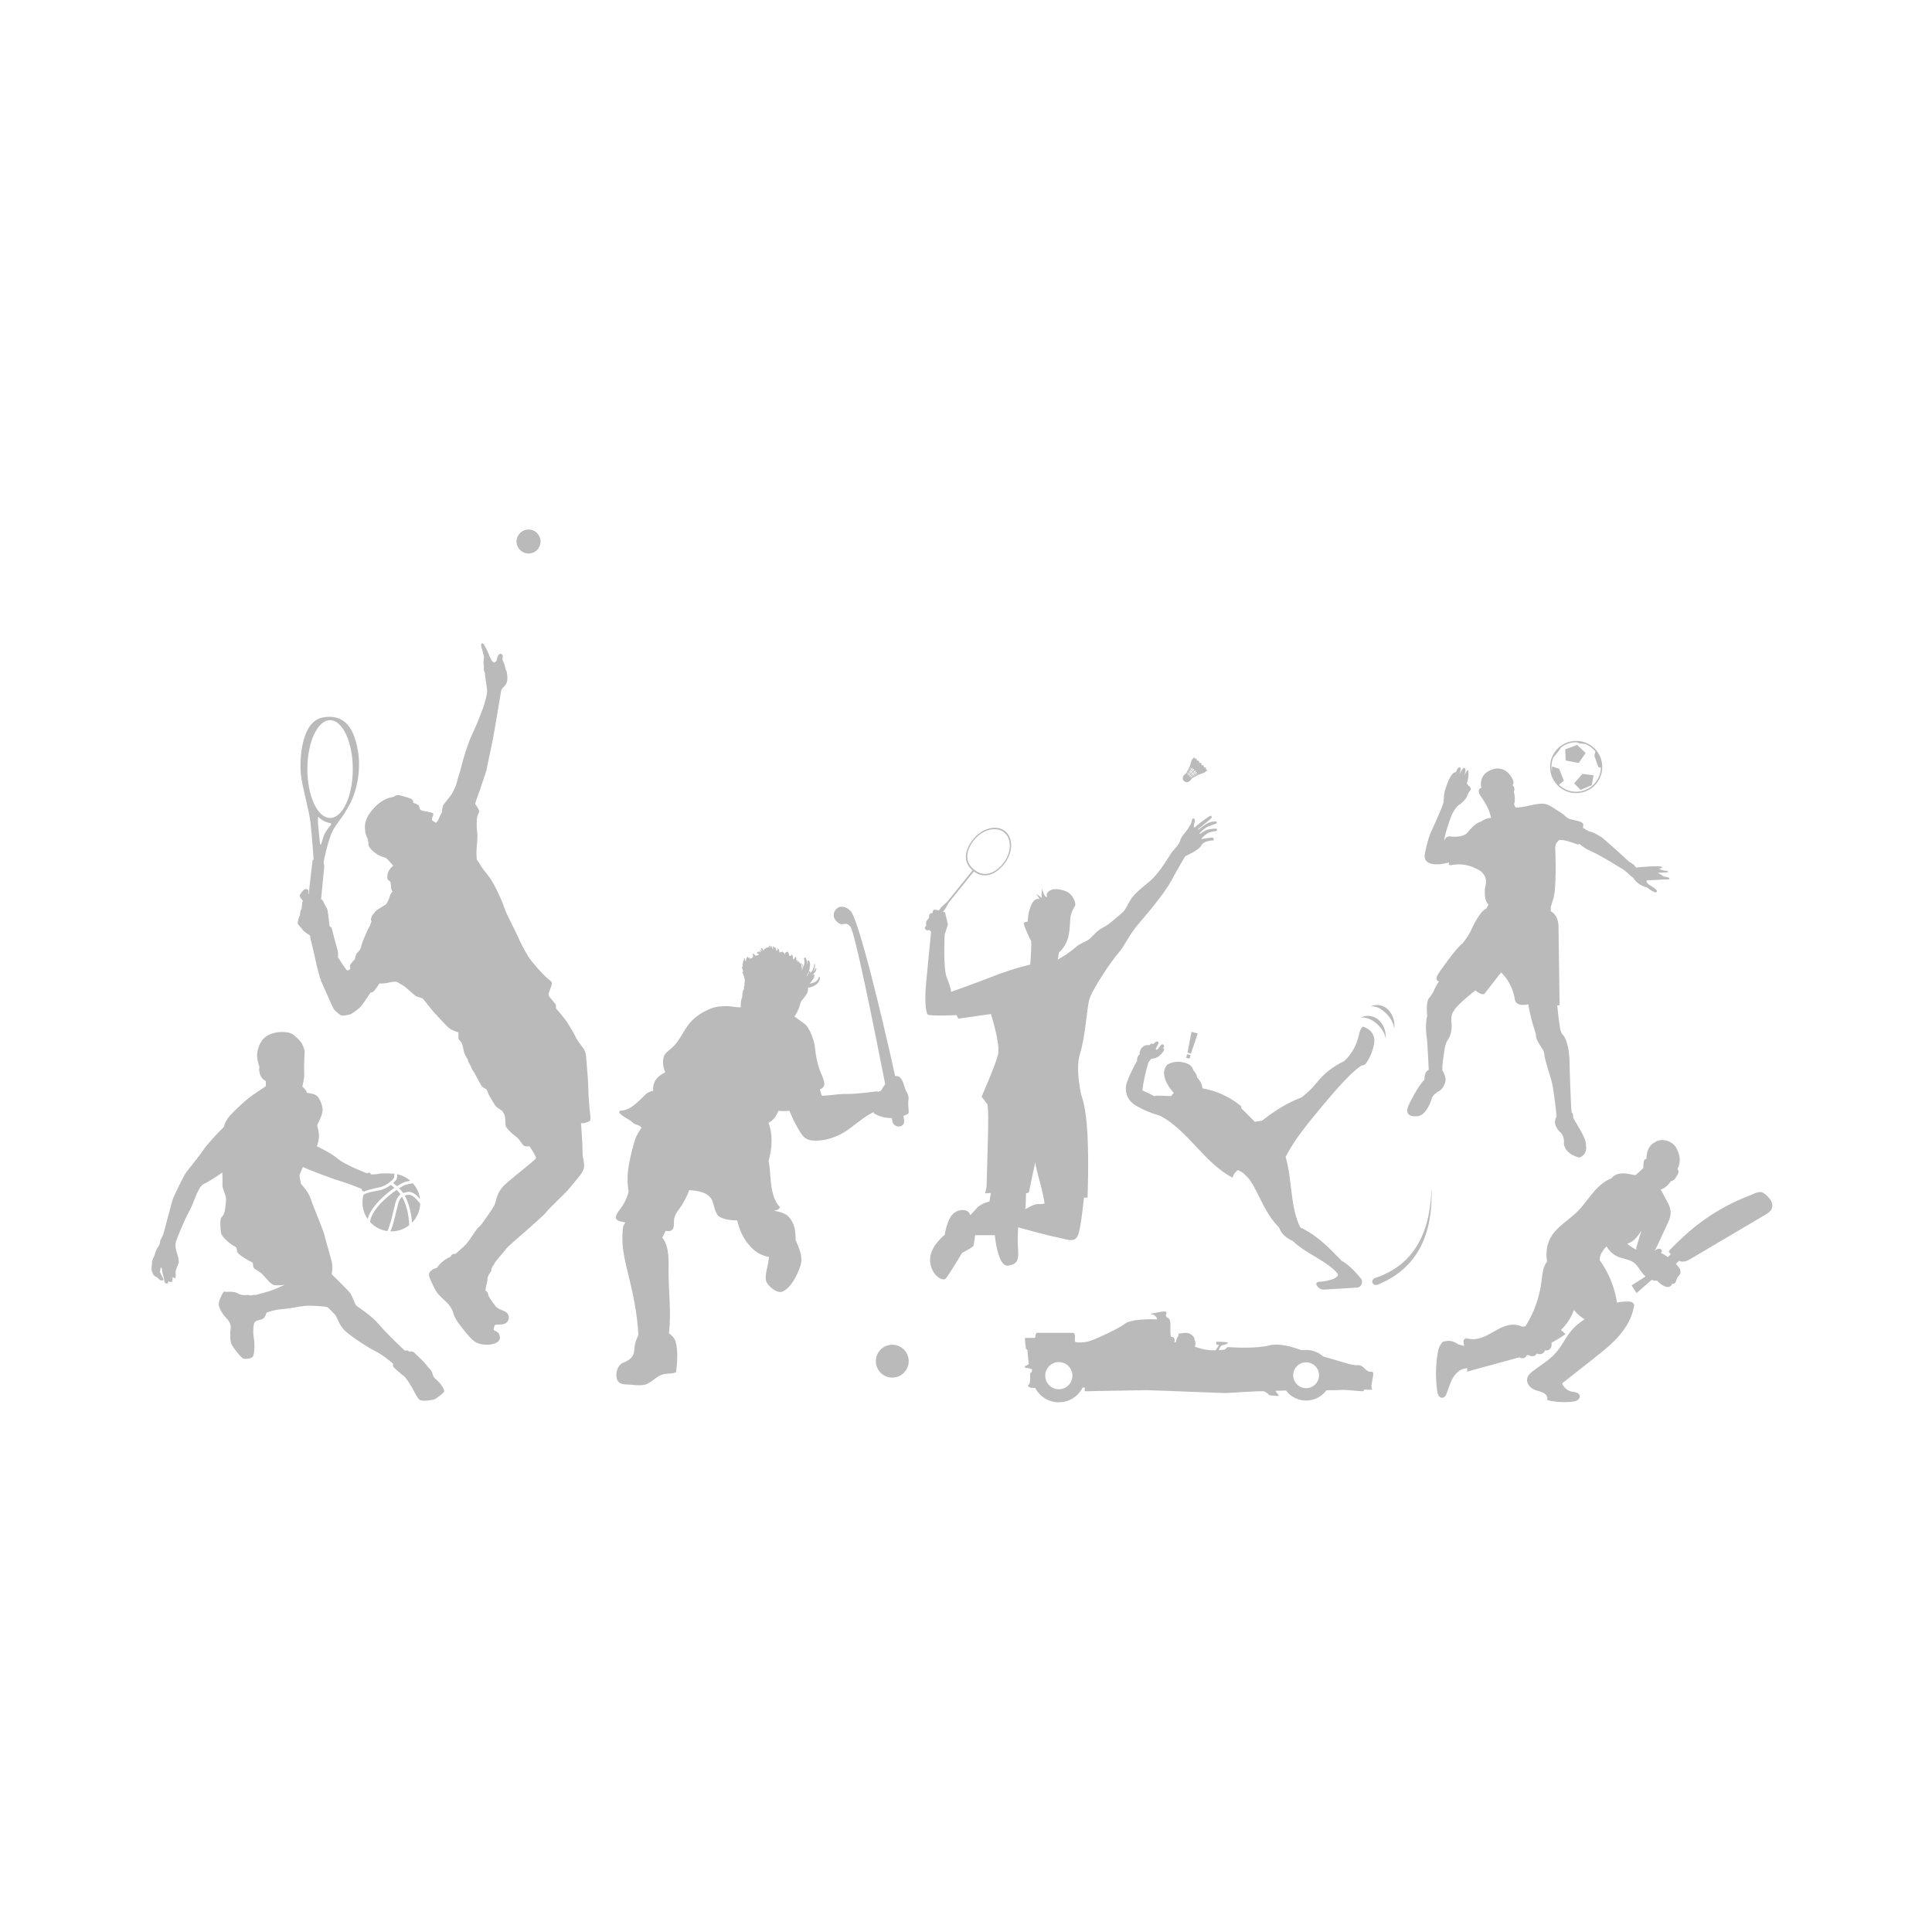 <?xml version="1.0" encoding="UTF-8" standalone="no"?>
<!DOCTYPE svg PUBLIC "-//W3C//DTD SVG 1.1//EN" "http://www.w3.org/Graphics/SVG/1.1/DTD/svg11.dtd">
<svg width="100%" height="100%" viewBox="0 0 1080 1080" version="1.1" xmlns="http://www.w3.org/2000/svg" xmlns:xlink="http://www.w3.org/1999/xlink" xml:space="preserve" xmlns:serif="http://www.serif.com/" style="fill-rule:evenodd;clip-rule:evenodd;stroke-linejoin:round;stroke-miterlimit:1.414;">
    <g transform="matrix(1,0,0,1,-2,-6398.31)">
        <g id="no_data--common-area-" serif:id="no_data (common area)" transform="matrix(1,0,0,1,2,6398.31)">
            <rect x="0" y="0" width="1080" height="1080" style="fill:none;"/>
            <g transform="matrix(0.977,0,0,0.977,16.208,-55.487)">
                <g transform="matrix(0.652,0,0,0.652,137.841,341.417)">
                    <g transform="matrix(0,-1.135,-1.135,0,226.973,28.152)">
                        <path d="M-9.279,-9.279C-14.404,-9.279 -18.558,-5.125 -18.558,0C-18.558,5.125 -14.404,9.279 -9.279,9.279C-4.154,9.279 0,5.125 0,0C0,-5.125 -4.154,-9.279 -9.279,-9.279" style="fill:rgb(186,186,186);fill-rule:nonzero;"/>
                    </g>
                    <g transform="matrix(1,0,0,1,44.398,566.663)">
                        <path d="M0,-262.044C-0.685,-262.044 -0.685,-266.152 -0.914,-267.977C-1.141,-269.803 -3.081,-284.862 -1.94,-286.459C-1.94,-286.459 1.369,-282.238 8.785,-280.755C8.785,-280.755 10.153,-280.755 8.785,-278.93C7.415,-277.104 3.651,-272.77 2.51,-268.661C1.369,-264.555 0.685,-262.044 0,-262.044M-11.522,-328.291C-11.522,-351.982 -2.602,-371.187 8.405,-371.187C19.41,-371.187 28.332,-351.982 28.332,-328.291C28.332,-304.6 19.41,-285.395 8.405,-285.395C-2.602,-285.395 -11.522,-304.6 -11.522,-328.291M236.588,-25.779C236.033,-28.741 234.922,-45.964 234.922,-50.407C234.922,-54.852 233.44,-71.703 233.255,-73.74C233.07,-75.774 233.255,-78.925 231.219,-82.258C229.181,-85.591 225.107,-90.22 223.997,-92.997C222.886,-95.776 218.626,-102.442 216.775,-105.589C214.924,-108.738 206.591,-118.367 206.591,-118.367C206.591,-118.367 206.776,-119.847 206.591,-121.145C206.406,-122.441 201.22,-127.441 200.295,-129.478C199.369,-131.515 203.443,-138.552 203.073,-140.403C202.702,-142.256 201.406,-142.625 198.442,-145.218C195.48,-147.81 185.666,-158.55 182.518,-163.55C179.37,-168.551 175.297,-176.327 173.26,-181.142C171.223,-185.955 163.074,-200.955 161.409,-206.325C159.741,-211.695 156.223,-218.919 154.372,-222.806C152.521,-226.694 149.002,-232.621 147.15,-234.843C145.299,-237.065 141.225,-242.25 140.299,-244.101C139.374,-245.953 137.151,-248.91 137.151,-248.91C137.151,-248.91 136.595,-254.655 136.965,-258.174C137.336,-261.693 138.077,-269.655 137.521,-272.618C136.965,-275.581 136.965,-282.988 137.336,-285.58C137.707,-288.173 139.373,-289.654 139.187,-291.506C139.002,-293.357 135.854,-297.432 135.854,-297.432C135.298,-298.543 140.113,-309.838 140.854,-312.801C141.594,-315.764 145.297,-325.208 145.668,-327.615C146.039,-330.023 150.113,-348.17 151.594,-356.132C153.077,-364.094 157.705,-392.056 158.353,-396.129C159,-400.204 161.594,-400.018 163.26,-403.722C164.927,-407.425 163.261,-414.276 163.261,-414.276C163.261,-414.276 162.521,-415.572 162.336,-416.127C162.151,-416.683 161.783,-419.274 161.227,-420.755C160.672,-422.237 159.378,-423.899 159.749,-425.574C160.12,-427.248 160.313,-429.079 157.906,-429.448C155.498,-429.819 154.403,-423.141 154.403,-423.141C153.292,-422.771 152.769,-421.635 152.769,-421.635C152.769,-421.635 150.881,-422.383 150.124,-423.77C149.368,-425.156 147.604,-428.938 147.099,-430.325C146.595,-431.711 144.831,-435.367 143.822,-437.005C142.814,-438.644 141.679,-439.4 141.049,-437.761C140.418,-436.123 142.183,-432.972 142.309,-431.459C142.436,-429.946 143.696,-427.173 143.444,-426.291C143.191,-425.408 143.066,-421.627 143.066,-420.87C143.066,-420.114 143.57,-417.845 143.318,-416.459C143.066,-415.072 144.326,-412.425 144.326,-412.425C144.326,-412.425 144.326,-410.534 144.705,-408.266C145.082,-405.996 146.217,-398.686 146.217,-396.291C146.217,-393.895 143.948,-385.45 142.94,-382.677C141.931,-379.904 137.897,-368.937 133.36,-359.357C128.821,-349.777 124.536,-334.776 123.78,-331.122C123.024,-327.466 120.754,-321.542 119.746,-317.003C118.738,-312.466 114.957,-305.785 114.453,-305.281C113.948,-304.777 109.158,-298.474 107.898,-296.961C106.638,-295.448 106.889,-290.407 106.259,-289.776C105.629,-289.146 103.99,-285.238 103.486,-283.978C102.981,-282.717 101.343,-281.079 101.343,-281.079C100.964,-281.457 98.695,-282.591 98.191,-283.096C97.687,-283.6 97.813,-284.734 98.065,-285.743C98.317,-286.751 99.377,-287.986 98.821,-289.282C98.266,-290.578 89.377,-291.319 88.082,-292.246C86.784,-293.171 86.784,-295.394 86.229,-296.32C85.674,-297.246 81.414,-298.727 81.414,-298.727C81.229,-299.653 81.786,-300.023 80.489,-301.505C79.192,-302.986 73.082,-304.097 69.934,-305.208C66.786,-306.319 64.193,-303.912 64.193,-303.912C56.601,-302.986 49.195,-297.986 43.268,-289.653C37.343,-281.32 39.194,-275.21 39.379,-272.803C39.565,-270.395 41.231,-267.803 41.417,-267.062C41.603,-266.322 42.158,-262.617 42.158,-262.617C41.788,-261.321 42.712,-260.396 43.268,-259.286C43.824,-258.174 47.342,-254.84 50.305,-253.174C53.269,-251.508 54.935,-251.137 54.935,-251.137C54.935,-251.137 57.341,-250.767 59.008,-248.91C60.675,-247.053 63.822,-243.545 63.822,-243.545C58.638,-239.101 58.638,-235.582 58.638,-232.989C58.638,-230.397 60.675,-230.398 61.23,-229.472C61.786,-228.546 61.786,-225.213 61.971,-223.732C62.156,-222.25 63.268,-220.768 63.268,-220.768C61.045,-219.471 60.304,-214.102 59.377,-212.805C58.451,-211.509 58.268,-210.028 56.786,-209.104C55.305,-208.177 49.008,-204.472 48.269,-203.546C47.527,-202.621 47.342,-201.879 46.416,-201.14C45.49,-200.399 45.305,-199.843 44.564,-197.806C43.824,-195.77 44.749,-194.659 44.749,-194.659C44.749,-194.659 43.638,-191.139 42.527,-189.289C41.417,-187.438 39.009,-181.696 37.527,-178.178C36.046,-174.66 35.305,-170.771 34.935,-170.215C34.565,-169.66 34.379,-169.29 32.343,-167.068C30.306,-164.846 30.492,-161.512 29.75,-160.957C29.008,-160.401 27.713,-158.735 26.417,-157.068C25.121,-155.4 26.417,-153.92 26.047,-152.994C25.676,-152.068 23.454,-151.514 23.454,-151.514C22.158,-152.253 15.307,-163.179 15.307,-163.179C15.677,-165.401 15.307,-168.548 14.751,-170.215C14.197,-171.882 10.492,-185.77 9.936,-188.177C9.38,-190.584 8.085,-189.843 8.085,-189.843C7.9,-190.398 7.344,-195.213 7.159,-197.065C6.975,-198.918 6.419,-203.916 5.864,-205.398C5.308,-206.88 4.011,-208.546 2.714,-211.509C1.417,-214.473 0.493,-213.917 0.493,-213.917C0.493,-213.917 3.085,-239.655 3.27,-242.062C3.455,-244.469 2.714,-245.766 2.714,-245.766C2.529,-247.247 6.974,-266.688 10.492,-273.724C14.01,-280.762 18.825,-284.646 25.676,-297.424C32.528,-310.201 35.676,-329.266 32.713,-345.191C29.75,-361.117 22.862,-377.464 2.053,-373.593C-17.57,-369.942 -18.339,-335.118 -17.228,-323.822C-16.116,-312.527 -10.249,-293.652 -8.767,-281.063C-7.285,-268.469 -6.046,-248.663 -6.046,-248.663L-6.916,-248.663L-10.434,-218.237C-10.99,-218.794 -10.619,-220.974 -10.619,-220.974C-10.619,-220.974 -10.249,-222.816 -12.47,-223.002C-14.692,-223.187 -16.359,-220.589 -17.84,-218.366C-19.322,-216.143 -15.434,-212.809 -15.434,-212.809C-16.359,-211.327 -16.544,-205.771 -16.544,-205.771C-18.026,-204.288 -18.026,-199.844 -18.026,-199.844C-19.136,-198.548 -19.877,-194.474 -20.062,-193.177C-20.248,-191.88 -16.544,-188.918 -15.618,-187.253C-14.693,-185.586 -8.952,-182.066 -8.952,-182.066C-9.508,-181.141 -8.026,-176.696 -7.656,-174.845C-7.286,-172.993 -4.878,-163.734 -4.692,-162.067C-4.507,-160.402 -3.952,-159.291 -3.766,-157.995C-3.583,-156.697 -0.989,-146.143 0.491,-142.44C1.974,-138.735 9.751,-121.699 10.862,-119.107C11.973,-116.516 17.158,-112.44 18.27,-112.071C19.379,-111.701 24.01,-112.44 25.86,-112.996C27.713,-113.553 33.638,-117.812 35.675,-120.218C37.712,-122.626 43.822,-132.069 43.822,-132.069C43.822,-132.069 45.49,-132.255 46.601,-133.182C47.711,-134.107 51.785,-140.218 51.785,-140.218C53.451,-139.847 57.896,-140.403 60.119,-140.957C62.341,-141.513 64.747,-141.883 66.229,-141.698C67.711,-141.513 71.229,-138.921 72.71,-138.182C74.192,-137.44 81.229,-130.958 83.08,-129.478C84.932,-127.995 88.821,-127.995 90.301,-126.32C91.784,-124.646 97.153,-117.44 99.561,-114.849C101.968,-112.255 110.116,-103.183 112.894,-100.961C115.67,-98.737 120.3,-97.626 120.856,-97.256C121.412,-96.887 120.856,-93.183 121.04,-91.887C121.226,-90.59 122.893,-89.665 123.818,-87.999C124.745,-86.331 125.485,-82.072 125.485,-82.072C125.485,-82.072 125.855,-79.851 126.596,-78.184C127.337,-76.517 129.373,-72.999 129.373,-72.999C129.373,-71.147 131.967,-67.999 131.967,-67.443C131.967,-66.888 132.706,-65.222 134.003,-63.369C135.298,-61.518 140.484,-51.52 141.225,-50.407C141.966,-49.297 143.817,-48.185 145.114,-47.629C146.409,-47.075 146.965,-43.927 147.521,-42.815C148.076,-41.704 151.965,-35.037 153.262,-33.185C154.558,-31.335 157.705,-29.483 158.631,-28.927C159.558,-28.371 159.928,-27.815 161.225,-25.409C162.52,-23.002 162.149,-16.522 162.52,-15.039C162.891,-13.557 167.15,-8.93 171.039,-6.15C174.928,-3.373 176.963,1.257 178.446,2.184C179.926,3.108 183.444,2.739 183.444,2.739C183.444,2.739 187.519,8.85 188.26,10.7C189,12.552 189.371,11.997 188.815,13.478C188.26,14.959 170.112,28.848 162.149,36.069C154.188,43.291 154.557,50.327 152.706,54.217C150.854,58.105 142.151,69.957 142.151,69.957C142.151,69.957 139.744,73.29 138.633,73.846C137.521,74.401 130.855,85.141 128.078,88.29C125.301,91.437 118.449,97.177 118.449,97.177C115.115,96.621 114.19,99.584 114.19,99.584C105.671,103.289 102.153,109.399 102.153,109.399C100.117,109.769 96.968,111.251 95.487,113.843C94.005,116.435 98.264,123.287 100.301,127.916C102.337,132.545 109.004,137.915 111.226,140.138C113.449,142.361 115.67,145.692 116.782,149.952C117.892,154.211 122.893,160.507 127.708,166.434C132.522,172.358 135.669,174.95 139.558,176.061C143.447,177.173 151.039,177.356 154.927,174.765C158.816,172.173 157.149,169.211 157.149,169.211C157.149,167.544 156.04,166.248 154.557,165.321C153.077,164.395 151.78,164.581 151.965,163.1C152.15,161.618 153.077,159.397 153.077,159.397C157.151,158.841 161.594,159.952 164,156.618C166.409,153.286 164.742,150.692 164.742,150.692C164,147.73 158.816,146.619 157.334,145.692C155.854,144.768 154.187,144.027 153.631,143.101C153.075,142.175 151.78,140.693 150.854,139.396C149.928,138.101 149.928,137.915 149.001,136.619C148.075,135.323 146.965,133.287 146.965,131.99C146.965,130.695 144.742,129.213 144.742,129.213C144.742,129.213 145.112,125.509 145.668,124.212C146.224,122.917 146.593,119.213 146.593,118.473C146.593,117.731 147.519,115.139 148.816,113.657C150.113,112.177 149.928,111.435 149.928,110.881C149.928,110.324 151.039,107.917 151.039,107.917C151.039,107.917 152.334,106.621 152.52,105.695C152.705,104.769 158.445,98.289 159.927,96.436C161.409,94.585 162.889,92.732 162.889,92.732C163.815,91.066 176.592,80.327 180.295,76.992C183.999,73.659 196.407,62.919 198.258,60.327C200.11,57.735 213.257,45.328 216.036,42.365C218.813,39.402 228.441,27.366 228.441,27.366C228.441,27.366 230.109,24.959 231.034,22.365C231.958,19.772 230.663,13.849 230.293,12.366C229.922,10.884 229.922,2.553 229.737,-0.411C229.552,-3.373 228.627,-17.633 228.627,-17.633C228.627,-17.633 230.293,-17.262 231.404,-17.633C232.515,-18.003 236.404,-18.928 236.588,-19.854C236.774,-20.78 237.144,-22.817 236.588,-25.779" style="fill:rgb(186,186,186);fill-rule:nonzero;"/>
                    </g>
                </g>
                <g transform="matrix(0.946,0,0,0.946,-222.14,542.218)">
                    <path d="M683.427,60.054C683.498,60.071 683.548,60.071 683.598,60.09C683.598,60.071 683.598,60.071 683.617,60.054L683.632,60.054L683.632,60.037C683.582,59.829 683.531,59.622 683.478,59.415C683.392,59.121 683.841,58.914 683.963,59.208C684.256,59.883 684.497,60.572 684.738,61.263L684.738,61.212C684.738,61.004 684.775,60.815 684.825,60.641C684.775,60.331 684.723,60.02 684.67,59.708C684.582,59.243 685.275,59.036 685.396,59.52C685.43,59.692 685.463,59.847 685.517,60.02C685.637,60.002 685.775,60.002 685.93,60.02L685.93,59.968C685.896,59.744 686.276,59.708 686.329,59.916C686.499,60.555 686.641,61.212 686.777,61.868C686.777,61.886 686.777,61.903 686.795,61.92C686.795,61.936 686.795,61.955 686.813,61.972C686.931,61.798 687.107,61.696 687.364,61.679C687.329,61.316 687.313,60.934 687.295,60.555C687.295,60.331 687.622,60.348 687.641,60.555C687.676,60.934 687.727,61.316 687.796,61.712C687.815,61.712 687.833,61.712 687.848,61.729C687.866,61.454 687.882,61.178 687.9,60.917C687.915,60.677 688.212,60.641 688.296,60.866C688.607,61.626 688.679,62.456 688.78,63.284C688.834,63.163 688.885,63.044 688.973,62.922C689.266,62.559 689.714,62.593 690.162,62.731C690.18,62.473 690.525,62.283 690.716,62.507C690.921,62.731 691.113,62.957 691.303,63.163C691.372,63.198 691.425,63.215 691.473,63.267C691.702,63.561 691.873,63.854 692.012,64.165C692.029,64.079 692.012,63.976 692.029,63.889C692.151,63.059 692.632,62.628 693.411,62.576C693.531,62.421 693.79,62.388 693.894,62.593C694.293,63.337 694.585,64.217 694.723,65.116C694.791,64.959 694.998,64.909 695.157,64.995C695.207,64.926 695.275,64.874 695.377,64.874C695.671,64.89 695.844,64.995 696.02,65.133C695.964,64.959 695.915,64.804 695.81,64.649C695.605,64.303 696.121,64.01 696.347,64.339C696.813,65.048 696.916,65.806 696.949,66.653C696.949,66.808 696.968,66.964 696.968,67.118C697.055,66.946 697.295,66.911 697.452,67.068C697.574,66.636 697.796,66.238 698.213,65.928L698.213,65.892C698.229,65.495 698.8,65.495 698.832,65.892C698.886,66.739 699.024,67.586 699.164,68.432C699.199,68.621 699.232,68.812 699.265,69.002C699.3,68.674 699.319,68.328 699.265,68.001C699.199,67.655 699.665,67.516 699.785,67.844C699.871,68.104 699.923,68.38 699.94,68.674L700.007,68.674C700.007,68.483 700.303,68.294 700.457,68.483C700.544,68.604 700.613,68.707 700.683,68.829C700.77,68.846 700.838,68.914 700.853,69.036C700.853,69.053 700.871,69.106 700.871,69.139C701.097,69.607 701.183,70.141 701.237,70.678C701.27,70.315 701.285,69.933 701.252,69.537C701.237,69.227 701.735,69.158 701.789,69.469C701.789,69.485 701.789,69.52 701.805,69.555C701.891,69.555 701.978,69.59 701.996,69.709C702.082,70.348 702.098,71.057 702.045,71.783C702.082,71.799 702.098,71.799 702.117,71.834C702.497,72.336 702.304,73.252 702.253,73.82C702.253,73.873 702.253,73.941 702.238,73.993C702.304,73.838 702.375,73.664 702.443,73.493C702.824,72.284 702.894,71.004 702.253,70.141C702.151,70.022 702.358,69.883 702.462,69.987C702.929,70.47 703.083,71.178 703.118,71.888C703.757,70.229 704.188,68.553 703.55,66.739C703.343,66.117 704.291,65.737 704.603,66.29C705.294,67.481 705.52,68.726 705.499,69.952C705.569,69.831 705.656,69.744 705.779,69.727C705.794,69.33 705.779,68.934 705.656,68.483C705.485,67.879 706.416,67.448 706.693,68.034C707.332,69.347 707.382,70.522 707.055,71.627C707.091,72.336 706.971,72.992 706.728,73.578C706.416,74.91 705.847,76.153 705.088,77.344C705.208,77.275 705.328,77.224 705.449,77.155C706.054,76.411 706.485,75.582 706.502,74.616C706.502,74.08 707.247,74.115 707.314,74.616C707.367,75.029 707.332,75.428 707.281,75.807C707.332,75.738 707.402,75.652 707.453,75.582C707.471,75.496 707.471,75.41 707.487,75.324C707.521,74.996 707.746,74.874 707.973,74.891C708.938,73.493 709.594,71.905 709.819,70.072C709.853,69.779 710.285,69.762 710.285,70.072C710.27,71.558 709.939,73.009 709.353,74.356C709.853,73.838 710.249,73.321 710.425,72.785C710.529,72.439 711.133,72.474 711.079,72.87C710.89,74.356 709.819,75.547 708.592,76.568C708.664,76.671 708.699,76.757 708.731,76.862C708.782,76.775 708.834,76.671 708.87,76.584C709.007,76.015 709.853,76.153 709.853,76.723C709.853,77.742 709.389,78.658 708.713,79.486C708.316,80.333 707.642,81.094 706.952,81.783C709.612,81.387 711.892,80.402 712.479,78.019C712.583,77.603 713.221,77.689 713.205,78.105C713.17,81.697 709.733,83.665 705.987,84.288C706.035,85.653 705.88,87.001 705.137,88.174C704.207,89.642 703.223,90.696 702.132,92.094C701.27,93.218 701.008,95.584 700.355,96.983C699.575,98.64 698.784,100.318 697.815,101.682C700.079,103.219 702.339,105.05 703.343,105.671C707.091,107.985 709.939,116.777 710.249,120.716C710.631,125.293 711.531,129.421 712.982,133.756C713.896,136.469 715.848,139.716 715.848,142.617C715.848,144.051 714.723,145.105 713.17,145.83C713.569,147.039 713.963,148.3 714.31,149.595L714.517,149.595C719.303,149.526 724.088,148.473 728.906,148.524C734.985,148.576 741.395,147.713 747.421,146.971C747.8,146.918 748.112,147.056 748.32,147.281C748.906,147.005 749.53,146.763 750.117,146.591C750.565,145.813 750.944,145.105 751.1,144.864C751.612,144.059 752.127,143.302 752.669,142.568C746.124,109.19 734.265,50.227 731.593,47.3C727.856,43.207 727.498,48.366 723.049,43.919C718.602,39.471 724.651,31.108 731.593,37.691C736.485,42.333 750.758,101.657 758.69,137.743C759.719,137.535 760.749,137.672 761.584,138.506C764.262,141.219 763.915,144.657 765.853,147.748C766.541,148.87 767.01,150.563 766.783,151.876C766.334,154.466 766.854,156.903 766.889,159.493C766.905,159.942 766.646,160.409 766.248,160.633C765.42,161.089 764.564,161.475 763.681,161.805C764.007,163.604 764.178,164.763 764.162,165.12C763.983,169.391 757.813,169.126 757.043,165.12C757.043,165.12 756.91,164.412 756.658,163.112C752.86,163.165 749.056,162.22 745.815,160.183C745.522,160.011 745.574,159.596 745.851,159.477L745.796,159.388C745.037,159.82 744.19,160.235 743.223,160.789C737.921,163.811 733.449,168.146 728.284,171.393C723.275,174.538 716.848,176.766 710.924,176.782C703.929,176.799 702.685,174.175 699.143,167.974C697.415,164.986 696.036,161.86 694.741,158.699C693.391,158.837 692.168,158.871 691.527,158.888C690.405,158.906 689.247,158.837 688.089,158.663C686.967,161.807 684.877,164.623 682.098,165.953C684.775,172.775 684.362,181.377 682.13,189.047C682.338,189.842 682.496,190.67 682.614,191.619C683.598,199.636 683.116,210.602 688.729,216.665C688.989,216.941 688.973,217.304 688.729,217.581C687.657,218.807 687.866,218.41 685.81,219.066C685.672,219.101 685.55,219.153 685.43,219.186C689.818,219.964 693.688,220.845 696.02,225.112C697.315,227.479 698.108,229.395 698.247,232.14C698.297,233.489 698.593,235.216 698.438,236.753C698.488,236.89 698.558,237.029 698.627,237.168C700.749,242.108 703.204,247.168 701.32,252.696C699.507,258.016 695.761,265.823 690.457,268.07C687.19,269.468 681.458,264.51 680.68,261.677C679.988,259.156 680.732,255.926 681.337,253.438C681.837,251.417 682.165,249.294 682.39,247.152C676.725,245.924 673.012,243.645 668.762,237.876C666.05,234.162 664.203,229.638 663.165,224.974C658.916,225.129 654.011,224.006 651.991,222.521C649.849,220.932 648.899,214.818 648.036,212.934C645.79,208.047 639.657,206.993 634.097,206.717C633.199,209.601 631.747,212.191 629.864,215.456C628.223,218.289 625.943,220.274 625.113,223.593C624.647,225.456 625.269,228.445 624.286,230.12C623.439,231.554 621.728,231.676 619.881,231.313C619.639,231.933 619.362,232.539 619.016,233.092C618.656,233.696 618.291,234.543 617.843,235.388C622.404,241.21 621.608,249.621 621.66,257.066C621.728,268.637 623.319,281.506 621.883,293.235C623.698,294.615 625.269,296.137 625.892,298.297C627.482,303.875 626.876,310.628 626.271,316.311C626.237,316.674 626.065,316.898 625.718,317.019C622.732,318.108 619.776,317.209 616.719,318.678C613.645,320.162 611.349,322.874 607.963,324.17C604.8,325.38 599.207,324.205 595.837,324.205C594.058,324.205 591.848,323.704 590.878,321.994C589.032,318.833 590.43,312.494 594.248,311.043C598.481,309.436 600.934,307.243 601.002,302.527C601.053,299.937 602.088,297.001 603.386,294.287C602.747,281.42 600.122,269.019 596.959,256.41C595.561,250.762 594.127,244.595 593.799,238.773C593.609,235.509 593.747,232.229 594.146,228.999C594.213,228.41 594.801,227.374 595.508,226.234C593.92,225.802 590.396,225.733 589.81,223.593C589.272,221.622 592.866,217.614 593.782,216.147C595.597,213.246 596.77,210.638 597.478,207.701C596.496,201.62 596.665,195.904 598.117,188.943C599.05,184.433 600.035,180.359 601.435,176.005C602.281,173.397 603.852,171.152 605.304,168.838C603.281,166.557 602.054,167.767 599.983,165.815C597.531,163.5 594.317,162.655 592.072,160.116C591.588,159.545 591.901,158.613 592.694,158.613C598.652,158.613 603.817,152.532 607.806,148.767C609.207,147.455 610.779,146.953 612.382,146.538C612.195,144.864 612.367,143.154 613.058,141.564C614.457,138.403 616.944,136.798 619.657,135.414C618.429,132.479 617.859,129.388 618.723,126.105C619.329,123.843 621.833,122.253 623.439,120.837C627.621,117.192 630.037,111.753 633.18,107.277C636.497,102.563 641.367,99.316 646.584,97.121C650.264,95.567 653.734,95.377 657.656,95.394C658.675,95.41 662.286,96.155 665.29,96.138C665.256,94.703 665.325,93.201 665.635,91.784C665.653,91.543 665.671,91.284 665.705,91.042C665.723,90.887 665.809,90.799 665.912,90.765C665.93,90.696 665.947,90.643 665.963,90.575C666.034,90.403 666.102,90.212 666.17,90.023C666.17,89.193 666.257,88.365 666.396,87.552C666.449,87.311 666.483,86.931 666.587,86.638C666.569,86.619 666.569,86.619 666.569,86.603C666.569,86.569 666.534,86.55 666.553,86.499C666.587,86.206 666.671,86.015 666.828,85.878C667.036,85.532 667.243,85.186 667.433,84.842C667.347,84.788 667.243,84.703 667.139,84.565C667.069,84.46 667.087,84.357 667.139,84.253L667.139,84.236C667.156,84.219 667.156,84.15 667.19,84.047C667.243,83.873 667.347,83.701 667.399,83.511C667.57,82.941 667.57,82.301 667.605,81.697C667.64,81.075 667.708,80.454 667.777,79.814C667.742,79.624 667.742,79.433 667.708,79.262C667.433,77.863 667.036,76.447 666.361,75.185C666.17,74.822 666.483,74.529 666.791,74.564C666.516,73.684 666.257,72.801 666.034,71.921C665.947,71.575 666.276,71.403 666.516,71.506L666.516,71.437C666.483,71.403 666.483,71.35 666.449,71.299C666.379,71.161 666.414,71.057 666.464,70.954C666.449,70.504 666.43,70.055 666.43,69.727C666.43,69.59 666.516,69.52 666.622,69.469C666.603,69.382 666.603,69.26 666.671,69.139C666.708,69.089 666.741,69.053 666.776,69.002C666.776,68.674 666.791,68.328 666.812,67.982C666.844,67.724 667.103,67.655 667.258,67.793C667.207,67.378 667.19,66.964 667.207,66.583C667.207,66.325 667.622,66.254 667.657,66.514C667.761,67.049 667.915,67.551 668.107,68.052C668.175,68.052 668.261,68.07 668.314,68.121C668.366,68.139 668.399,68.139 668.452,68.139C668.416,67.896 668.468,67.672 668.555,67.464C668.502,67.309 668.486,67.138 668.486,66.981C668.486,66.67 668.746,66.514 669.005,66.532C668.968,66.429 668.935,66.307 668.901,66.204C668.709,65.704 669.555,65.341 669.764,65.841C669.833,65.997 669.883,66.152 669.902,66.307C670.058,66.238 670.229,66.169 670.404,66.117C670.525,65.961 670.784,65.98 670.818,66.238C670.835,66.462 670.871,66.686 670.886,66.911C670.955,66.911 671.007,66.911 671.075,66.93C671.094,66.825 671.111,66.722 671.164,66.636C671.386,66.186 671.889,66.29 672.39,66.514C672.32,66.376 672.269,66.221 672.217,66.066C672.097,65.737 672.614,65.598 672.735,65.928C672.702,65.565 672.702,65.202 672.718,64.84C672.718,64.821 672.735,64.821 672.735,64.804C672.665,64.632 672.614,64.458 672.564,64.269C672.442,63.664 673.252,63.456 673.478,64.01C673.599,64.321 673.804,64.579 674.031,64.804C674.325,64.821 674.652,64.821 674.979,64.84C674.979,64.752 674.997,64.666 675.12,64.666C675.155,64.666 675.204,64.685 675.223,64.685C675.275,64.615 675.325,64.563 675.394,64.546C675.757,64.425 676.172,64.442 676.551,64.597C676.43,64.494 676.312,64.408 676.189,64.321C675.929,64.132 675.964,63.821 676.121,63.63C675.914,63.613 675.742,63.613 675.603,63.682C675.448,63.752 675.257,63.7 675.204,63.509C674.997,62.714 675.776,62.473 676.43,62.438C676.516,62.404 676.605,62.404 676.689,62.456L676.708,62.456C677.193,62.507 677.64,62.731 678.089,62.939C677.829,62.698 677.588,62.456 677.312,62.231C677.295,62.265 677.242,62.265 677.208,62.231C677.175,62.197 677.141,62.161 677.087,62.11C677.069,62.094 677.087,62.058 677.087,62.041C677.069,62.007 677.037,61.989 677.021,61.972C676.897,61.868 676.964,61.729 677.069,61.662C677.037,61.609 677.002,61.575 676.964,61.54C676.882,61.419 677.037,61.28 677.141,61.35C677.608,61.626 678.055,61.886 678.521,62.144C678.176,61.747 677.829,61.333 677.553,60.884C677.26,60.452 677.986,60.037 678.261,60.47C678.574,60.97 678.92,61.454 679.262,61.936C679.28,61.056 679.627,60.4 680.575,60.47C680.611,60.452 680.646,60.434 680.68,60.452C680.664,59.951 681.337,59.692 681.683,60.107C681.595,59.605 682.338,59.398 682.478,59.899L682.478,59.935L682.614,59.935C682.563,59.692 682.512,59.468 682.459,59.226C682.373,58.812 683.011,58.62 683.116,59.052C683.203,59.381 683.287,59.708 683.41,60.054L683.427,60.054ZM756.956,320.064C751.471,320.064 747.023,315.619 747.023,310.133C747.023,304.647 751.471,300.201 756.956,300.201C762.441,300.201 766.889,304.647 766.889,310.133C766.889,315.619 762.441,320.064 756.956,320.064Z" style="fill:rgb(186,186,186);fill-rule:nonzero;"/>
                </g>
                <g transform="matrix(1.175,6.93889e-18,-6.93889e-18,1.175,265.72,352.096)">
                    <g transform="matrix(1,0,0,1,341.986,121.009)">
                        <path d="M0,5.039C-0.021,4.997 -0.042,4.956 -0.065,4.914C0.325,4.676 0.604,4.506 0.604,4.506L1.025,4.41C1.025,4.41 0.576,4.685 0,5.039M-1.235,5.797C-1.259,5.758 -1.284,5.718 -1.309,5.678C-0.953,5.458 -0.569,5.223 -0.239,5.021C-0.216,5.062 -0.194,5.104 -0.173,5.145C-0.516,5.356 -0.89,5.585 -1.235,5.797M-2.368,6.491C-2.456,6.545 -2.548,6.466 -2.412,6.374C-2.26,6.271 -1.903,6.046 -1.486,5.788C-1.46,5.827 -1.436,5.866 -1.412,5.905C-1.834,6.164 -2.194,6.385 -2.368,6.491M-1.711,5.121C-1.383,4.856 -1.016,4.563 -0.704,4.317C-0.614,4.434 -0.531,4.55 -0.454,4.666C-0.783,4.879 -1.167,5.13 -1.521,5.368C-1.582,5.286 -1.645,5.203 -1.711,5.121M-2.422,5.991C-2.702,6.199 -2.979,6.198 -2.586,5.841C-2.502,5.765 -2.223,5.535 -1.876,5.254C-1.814,5.331 -1.754,5.408 -1.697,5.485C-1.987,5.681 -2.246,5.86 -2.422,5.991M-2.167,4.611C-1.866,4.307 -1.531,3.971 -1.25,3.689C-1.115,3.827 -0.988,3.967 -0.871,4.108C-1.18,4.355 -1.548,4.649 -1.884,4.916C-1.974,4.814 -2.069,4.712 -2.167,4.611M-2.866,5.689C-2.97,5.759 -3.442,5.923 -2.888,5.344C-2.766,5.217 -2.559,5.007 -2.318,4.763C-2.225,4.857 -2.136,4.953 -2.051,5.049C-2.483,5.393 -2.829,5.665 -2.866,5.689M-0.623,3.062L0.067,2.913L-0.161,3.541C-0.161,3.541 -0.385,3.721 -0.705,3.976C-0.826,3.828 -0.958,3.682 -1.099,3.538C-0.819,3.258 -0.623,3.062 -0.623,3.062M0.031,3.76C0.081,3.766 0.69,3.697 0.69,3.697L0.36,4.142C0.36,4.142 0.094,4.311 -0.279,4.553C-0.358,4.431 -0.445,4.309 -0.538,4.186C-0.216,3.935 0.016,3.758 0.031,3.76M-3.504,5.076C-3.481,5.038 -3.222,4.683 -2.896,4.237C-2.796,4.318 -2.697,4.403 -2.599,4.493C-2.833,4.743 -3.036,4.958 -3.158,5.084C-3.714,5.662 -3.569,5.183 -3.504,5.076M-2.001,3.02C-1.855,3.133 -1.71,3.254 -1.568,3.383C-1.838,3.675 -2.161,4.023 -2.454,4.336C-2.558,4.241 -2.663,4.151 -2.769,4.065C-2.516,3.719 -2.236,3.34 -2.001,3.02M-3.822,4.644C-3.699,4.464 -3.529,4.198 -3.345,3.9C-3.266,3.954 -3.187,4.011 -3.107,4.071C-3.375,4.428 -3.593,4.716 -3.666,4.803C-4.007,5.208 -4.02,4.932 -3.822,4.644M-2.575,2.626C-2.456,2.699 -2.336,2.777 -2.216,2.862C-2.45,3.184 -2.729,3.562 -2.981,3.9C-3.065,3.837 -3.15,3.777 -3.234,3.72C-3.011,3.356 -2.775,2.963 -2.575,2.626M-4.324,4.61C-4.225,4.432 -4.019,4.064 -3.776,3.631C-3.736,3.654 -3.696,3.677 -3.656,3.701C-3.898,4.128 -4.108,4.493 -4.206,4.649C-4.292,4.789 -4.374,4.699 -4.324,4.61M-3.065,2.364C-3.022,2.383 -2.98,2.404 -2.938,2.425C-3.126,2.763 -3.347,3.155 -3.553,3.52C-3.594,3.496 -3.634,3.473 -3.675,3.451C-3.477,3.098 -3.262,2.715 -3.065,2.364M-2.965,2.187C-2.635,1.598 -2.377,1.139 -2.377,1.139L-2.457,1.562C-2.457,1.562 -2.615,1.848 -2.838,2.247C-2.881,2.226 -2.923,2.206 -2.965,2.187M-1.651,1.445C-1.651,1.445 -1.696,2.057 -1.688,2.106C-1.687,2.121 -1.854,2.36 -2.092,2.691C-2.218,2.603 -2.344,2.521 -2.469,2.447C-2.242,2.064 -2.083,1.792 -2.083,1.792L-1.651,1.445ZM-0.843,2.038L-0.966,2.733C-0.966,2.733 -1.154,2.936 -1.422,3.227C-1.572,3.091 -1.723,2.966 -1.875,2.85C-1.633,2.521 -1.462,2.289 -1.462,2.289L-0.843,2.038ZM5.725,2.53C5.84,2.393 5.039,2.524 5.039,2.524C5.039,2.524 5.071,1.665 4.942,1.518C4.708,1.251 4.18,1.505 4.001,1.312C3.879,1.181 4.113,0.751 3.82,0.449C3.641,0.263 2.88,0.279 2.88,0.279C2.88,0.279 2.853,-0.561 2.642,-0.67C2.641,-0.67 2.637,-0.674 2.636,-0.676C2.519,-0.882 1.679,-0.877 1.679,-0.877C1.679,-0.877 1.665,-1.638 1.473,-1.809C1.159,-2.09 0.739,-1.839 0.603,-1.956C0.403,-2.127 0.636,-2.665 0.36,-2.889C0.208,-3.012 -0.648,-2.946 -0.648,-2.946C-0.648,-2.946 -0.548,-3.752 -0.681,-3.631C-0.681,-3.631 -1.767,-2.932 -2.211,-1.449C-2.656,0.035 -2.82,0.75 -3.061,1.202C-3.128,1.329 -4.487,4.007 -4.541,4.062C-4.744,4.272 -5.592,4.923 -5.971,5.438C-6.408,6.033 -6.524,7.215 -5.8,7.892C-5.764,7.925 -5.625,8.06 -5.59,8.094C-4.885,8.791 -3.709,8.629 -3.131,8.169C-2.632,7.77 -2.014,6.898 -1.812,6.686C-1.759,6.631 0.853,5.175 0.988,5.096C1.431,4.838 2.139,4.646 3.604,4.144C5.068,3.642 5.725,2.53 5.725,2.53" style="fill:rgb(186,186,186);fill-rule:nonzero;"/>
                    </g>
                    <g transform="matrix(1,0,0,1,234.097,180.01)">
                        <path d="M0,-7.83C-4.919,-11.788 -4.002,-17.335 0.033,-22.35C4.067,-27.365 10.705,-29.134 14.61,-25.992C18.516,-22.85 18.21,-15.988 14.176,-10.973C10.142,-5.957 4.858,-3.922 0,-7.83M14.621,-10.588C18.917,-15.928 19.242,-23.235 15.083,-26.58C10.925,-29.926 3.857,-28.043 -0.439,-22.703C-4.644,-17.475 -5.665,-11.705 -0.792,-7.511L-13.016,7.685L-15.666,10.06L-23.232,19.466C-23.232,19.466 -23.971,19.935 -24.024,20.526C-24.024,20.526 -23.998,21.013 -23.513,21.4C-23.031,21.791 -22.55,21.712 -22.55,21.712C-21.984,21.534 -21.684,20.712 -21.684,20.712L-14.118,11.306L-12.366,8.208L-0.142,-6.988C4.939,-3.178 10.417,-5.361 14.621,-10.588M-22.817,22.054C-22.817,22.054 -22.735,22.096 -22.794,22.025L-22.817,22.054ZM-24.301,20.86L-24.277,20.832C-24.36,20.789 -24.301,20.86 -24.301,20.86" style="fill:rgb(186,186,186);fill-rule:nonzero;"/>
                    </g>
                    <g transform="matrix(1,0,0,1,265.251,184.193)">
                        <path d="M0,150.803C-2.44,150.629 -6.598,153.878 -6.274,153.069C-5.926,152.198 -5.926,145.574 -5.926,145.574L-4.532,145.226L-1.395,130.411C-1.395,130.411 -1.395,131.98 0.523,138.778C2.44,145.574 3.137,150.454 3.137,150.454C3.137,150.454 2.44,150.978 0,150.803M82.563,-29.771C84.184,-30.658 86.184,-30.776 86.631,-30.814C87.101,-30.853 87.502,-31.926 86.631,-32.013C85.759,-32.1 82.744,-31.721 81.742,-31.242C80.739,-30.762 78.86,-29.509 78.86,-29.509C78.86,-29.509 78.232,-29.491 78.755,-29.927C79.278,-30.363 80.966,-32.342 83.188,-33.213C85.411,-34.084 85.882,-34.107 86.579,-34.412C87.276,-34.718 86.945,-35.603 86.422,-35.56C85.899,-35.516 84.01,-35.484 82.354,-34.569C80.698,-33.654 78.082,-31.416 77.951,-31.416C77.82,-31.416 77.834,-31.622 77.921,-31.752C78.008,-31.883 83.746,-36.47 84.269,-37.037C84.792,-37.603 84.399,-38.344 83.92,-38.301C83.441,-38.257 78.524,-34.589 77.347,-33.63C77.013,-33.358 76.284,-32.223 75.941,-32.683C75.497,-33.28 76.287,-35.094 76.313,-35.797C76.323,-36.076 76.299,-36.368 76.157,-36.609C76.016,-36.85 75.731,-37.025 75.458,-36.964C75.034,-36.868 74.909,-36.339 74.834,-35.911C74.708,-35.197 74.489,-34.491 74.114,-33.871C73.904,-33.525 73.647,-33.206 73.477,-32.84C72.386,-30.493 69.748,-28.748 69.149,-26.057C68.801,-24.488 65.925,-21.482 65.228,-20.697C64.53,-19.913 59.258,-10.414 54.378,-6.405C49.498,-2.397 46.187,0.217 44.27,3.877C42.352,7.537 42.178,8.06 39.738,9.977C37.298,11.895 34.858,14.509 31.721,16.077C28.583,17.646 26.666,20.261 25.098,21.655C23.529,23.049 20.566,23.746 18.823,25.315C17.08,26.884 13.595,29.324 13.595,29.324L9.586,31.763L10.109,28.278C10.632,28.104 12.723,25.838 14.117,22.526C15.512,19.215 15.512,13.115 15.686,11.372C15.86,9.629 17.254,6.491 17.952,5.62C18.649,4.749 17.254,-0.305 13.072,-1.7C8.889,-3.094 6.607,-2.606 5.229,-1.526C3.079,0.159 5.054,1.263 4.009,1.263C2.963,1.263 1.917,-2.746 1.917,-2.746C1.917,-2.746 1.394,1.263 1.917,1.786C2.44,2.309 -0.872,-0.305 -0.872,-0.305L0.697,2.309C0.697,2.309 -1.569,1.263 -3.312,5.097C-5.055,8.932 -5.055,13.289 -5.055,13.289C-5.055,13.289 -7.32,13.289 -6.972,14.509C-6.623,15.729 -4.009,22.003 -3.486,22.526C-2.963,23.049 -3.834,34.204 -3.834,34.204C-3.834,34.204 -11.329,35.772 -21.612,39.781C-31.895,43.79 -42.352,47.449 -42.352,47.449C-42.352,47.449 -42.526,45.184 -44.444,40.653C-46.361,36.121 -45.489,19.563 -45.489,19.563L-43.921,14.683L-45.315,8.758C-45.315,8.758 -50.37,7.014 -50.893,7.537C-51.416,8.06 -51.416,9.106 -51.416,9.106C-51.416,9.106 -52.81,9.106 -52.984,9.977C-53.158,10.849 -53.158,11.546 -53.158,11.546C-53.158,11.546 -54.553,12.94 -54.553,13.637L-54.553,16.077L-52.112,18.169C-52.112,18.169 -53.681,33.855 -54.553,43.267C-55.424,52.678 -54.553,57.384 -53.855,58.43C-53.158,59.475 -39.738,58.779 -39.738,58.779L-38.867,60.521L-23.006,58.256C-23.006,58.256 -18.3,72.722 -19.521,77.95C-20.741,83.179 -27.538,98.517 -27.538,98.517L-24.749,102.176C-24.749,102.176 -24.052,103.048 -24.4,116.991C-24.749,130.934 -25.098,142.263 -25.098,142.263L-25.795,145.574L-23.006,145.401L-23.704,149.583C-23.704,149.583 -27.886,150.454 -29.978,152.895C-32.069,155.334 -33.115,156.206 -33.115,156.206C-33.115,156.206 -33.463,154.115 -35.904,153.766C-38.344,153.417 -41.307,154.463 -43.049,157.775C-44.792,161.086 -45.489,165.792 -45.489,165.792C-45.489,165.792 -52.635,171.195 -52.635,177.992C-52.635,184.789 -46.535,189.147 -44.792,186.881C-43.049,184.616 -36.949,174.506 -36.949,174.506C-36.949,174.506 -31.546,171.892 -31.372,170.846C-31.198,169.801 -30.675,165.966 -30.675,165.966L-21.089,165.966C-21.089,165.966 -19.695,181.304 -14.814,180.781C-9.935,180.258 -9.412,177.644 -9.76,173.113C-10.109,168.58 -9.76,162.132 -9.76,162.132C-9.76,162.132 3.312,165.792 9.237,167.012C15.163,168.232 18.475,170.15 19.869,164.572C21.263,158.994 22.309,147.666 22.309,147.666L24.052,147.666C24.052,147.666 24.749,131.631 24.052,117.339C23.354,103.048 21.089,97.993 21.089,97.993C21.089,97.993 17.952,85.271 20.392,77.602C22.832,69.933 23.703,56.687 24.749,51.807C25.795,46.927 35.903,32.112 39.041,28.626C42.178,25.141 43.921,20.086 49.498,13.637C55.075,7.189 62.047,-1.351 65.01,-6.928C67.973,-12.506 71.662,-18.609 71.662,-18.609C71.662,-18.609 78.256,-21.395 79.476,-23.835C80.696,-26.275 85.402,-26.275 85.402,-26.275C85.402,-26.275 85.824,-27.092 85.17,-27.528C84.517,-27.964 79.389,-26.754 79.432,-26.928C79.476,-27.102 80.996,-28.912 82.563,-29.771" style="fill:rgb(186,186,186);fill-rule:nonzero;"/>
                    </g>
                </g>
                <g transform="matrix(1.935,0,0,1.935,338.202,674.281)">
                    <path d="M221.986,86.491C221.343,86.619 220.637,86.041 219.995,85.398C219.352,84.754 218.837,84.498 218.131,84.562C217.424,84.626 215.818,84.305 214.982,84.047C214.468,83.89 210.956,82.853 207.852,81.962C206.527,80.773 204.776,80.048 202.854,80.048C202.432,80.048 202.019,80.083 201.616,80.151C199.075,79.276 195.139,77.91 191.916,78.716C187.803,79.745 181.121,79.294 180.22,79.23C179.321,79.166 179.385,79.423 179,79.809C178.848,79.959 178.064,80.081 177.043,80.134C177.241,79.488 177.617,78.752 177.972,78.694C178.486,78.609 179.899,78.223 179.728,77.922C179.557,77.623 176.644,77.623 176.386,77.623C176.129,77.623 176.301,78.565 176.429,78.565C176.557,78.565 177.029,78.394 177.029,78.609C177.029,78.739 176.508,79.547 176.1,80.162C174.684,80.173 173.075,80.061 172.06,79.745C171.509,79.572 170.779,79.344 169.974,79.105C170.052,78.827 170.133,78.468 170.133,78.179C170.133,77.623 170.004,77.324 170.004,77.324L169.876,77.067C169.876,77.067 169.876,76.296 169.49,76.123C169.319,75.739 168.419,75.053 167.39,75.009C166.363,74.967 165.849,75.267 165.549,75.181C165.25,75.096 165.035,75.353 165.121,75.652C165.197,75.921 164.484,76.431 164.335,77.768C164.147,77.751 163.979,77.747 163.835,77.75C164.286,76.915 163.643,76.081 163.129,76.209C162.614,76.337 162.743,74.089 162.743,73.19C162.743,72.29 162.743,70.554 161.78,70.554C161.522,70.297 161.33,69.719 161.33,69.719C161.33,69.719 162.037,68.82 161.136,68.691C160.238,68.563 157.795,69.27 157.217,69.27C156.639,69.27 157.153,69.59 157.539,69.59C157.924,69.59 158.887,70.49 158.759,71.004C156.96,70.94 150.985,70.875 149.186,72.355C147.386,73.832 140.061,77.108 138.648,77.494C137.234,77.879 134.47,78.072 134.47,77.429C134.47,76.788 134.793,74.989 133.828,74.989L123.291,74.989C123.291,74.989 122.84,75.117 122.84,75.888C122.84,76.659 122.231,76.498 122.231,76.498L119.756,76.498C119.564,76.498 120.013,79.745 120.013,79.745C120.013,79.745 120.528,80 120.463,80.194C120.399,80.386 120.849,84.177 120.849,84.177C120.849,84.177 120.206,84.754 119.949,84.754C119.692,84.754 119.307,85.333 120.27,85.398C121.235,85.462 121.813,85.785 121.813,85.785C121.813,85.785 121.941,86.684 121.235,86.941C121.235,86.941 121.427,89.959 120.849,90.345C120.27,90.731 120.978,91.116 121.492,91.245C121.74,91.306 122.261,91.294 122.731,91.265C124.039,93.799 126.683,95.533 129.732,95.533C132.814,95.533 135.483,93.761 136.775,91.18L137.426,91.18L137.363,92.273C137.363,92.273 153.619,91.952 155.674,91.952C157.731,91.952 178.421,92.852 179.45,92.788C180.478,92.724 189.409,92.144 190.245,92.273C191.08,92.402 191.979,93.431 191.979,93.431C191.979,93.431 194.743,93.816 194.743,93.559C194.743,93.302 193.714,92.144 193.714,92.144C193.714,92.144 195.704,92.077 196.876,92.04C198.243,93.851 200.412,95.02 202.854,95.02C205.326,95.02 207.516,93.822 208.879,91.977C211.059,91.957 212.812,91.928 213.248,91.887C214.597,91.758 219.094,92.337 219.609,92.273C220.124,92.208 219.995,91.758 219.995,91.758C219.995,91.758 222.372,91.952 222.436,91.694C222.5,91.437 222.179,91.501 222.179,91.501C222.179,91.501 222.307,91.116 222.179,90.923C222.05,90.731 222.628,88.096 222.693,87.455C222.757,86.812 222.628,86.363 221.986,86.491ZM129.732,91.683C127.513,91.683 125.713,89.883 125.713,87.663C125.713,85.443 127.513,83.644 129.732,83.644C131.952,83.644 133.752,85.443 133.752,87.663C133.752,89.883 131.952,91.683 129.732,91.683ZM202.854,91.357C200.744,91.357 199.033,89.646 199.033,87.534C199.033,85.424 200.744,83.712 202.854,83.712C204.965,83.712 206.676,85.424 206.676,87.534C206.676,89.646 204.965,91.357 202.854,91.357Z" style="fill:rgb(186,186,186);fill-rule:nonzero;"/>
                </g>
                <g transform="matrix(0.28,0,0,0.28,-316.574,-110.22)">
                    <path d="M1840.24,3024.03C1828.53,3027.11 1817.54,3029.26 1816.03,3031.66L1815.49,3031.12C1815.49,3031.12 1812.88,3030.99 1811.93,3029.89C1810.97,3028.79 1810.42,3027.97 1810.42,3027.97L1810.83,3026.05C1810.83,3026.05 1783.02,3014.55 1765.49,3009.48C1747.95,3004.41 1694.93,2984 1690.41,2981.12C1690.41,2981.12 1687.4,2988.11 1684.39,2994.68C1681.37,3001.26 1687,3011.92 1686.03,3015.23C1686.03,3015.23 1701.92,3031.81 1706.31,3046.06C1710.69,3060.3 1733.02,3112.09 1734.94,3122.36C1736.86,3132.64 1749.73,3172.23 1750.42,3181.4C1751.1,3190.58 1749.32,3200.45 1749.32,3200.45C1749.32,3200.45 1782.75,3233.19 1786.86,3238.67C1790.97,3244.15 1796.45,3260.99 1799.05,3264.01C1801.65,3267.03 1828.37,3282.37 1846.04,3303.19C1863.71,3324.01 1897.68,3355.66 1898.92,3356.62C1898.92,3356.62 1904.26,3354.29 1907.14,3358.4C1907.14,3358.4 1914.95,3356.89 1918.23,3360.73C1921.52,3364.57 1935.31,3376.4 1941.11,3384.02C1947.69,3392.65 1950.98,3394.84 1953.03,3398.13C1955.08,3401.41 1955.77,3407.72 1957.69,3410.46C1959.61,3413.2 1967.96,3419.5 1973.3,3426.89C1978.65,3434.29 1979.74,3438.81 1978.51,3441.14C1977.28,3443.47 1963.44,3453.75 1960.02,3455.53C1956.59,3457.31 1936.86,3460.46 1930.29,3457.72C1923.71,3454.98 1915.77,3434.98 1911.66,3429.09C1907.55,3423.2 1902.07,3412.38 1896.86,3408.68C1891.66,3404.98 1876.18,3391.41 1874.94,3389.09C1873.71,3386.76 1874.81,3383.33 1874.81,3383.33C1874.81,3383.33 1855.35,3365.8 1838.91,3357.85C1822.48,3349.9 1784.12,3324.43 1774.12,3313.74C1764.12,3303.05 1759.6,3286.61 1756.45,3283.33C1753.3,3280.04 1743.29,3269.76 1740.69,3267.85C1738.09,3265.93 1708.22,3264.01 1696.31,3264.83C1684.39,3265.65 1666.03,3270.31 1648.63,3271.55C1631.23,3272.78 1615.75,3278.81 1615.62,3279.22C1615.48,3279.63 1614.66,3285.38 1613.01,3285.24C1613.01,3285.24 1613.01,3291.14 1603.01,3293.47C1597.69,3294.71 1593.01,3295.52 1590.96,3300.31C1588.9,3305.11 1587.94,3319.08 1590,3329.91C1592.05,3340.73 1591.78,3363.6 1588.08,3368.54C1584.38,3373.47 1571.77,3373.76 1569.04,3372.92C1564.11,3371.41 1547.12,3349.77 1544.1,3342.37C1541.09,3334.97 1541.36,3320.32 1542.74,3310.59C1544.1,3300.86 1537.12,3293.33 1531.91,3287.85C1526.71,3282.37 1518.62,3269.9 1518.35,3262.09C1518.08,3254.28 1525.61,3239.76 1528.08,3236.89C1530.54,3234.01 1532.19,3236.48 1532.19,3236.48C1532.19,3236.48 1549.17,3234.42 1557.12,3239.35C1565.07,3244.28 1573.28,3242.91 1576.43,3242.64C1579.59,3242.37 1583.15,3243.74 1583.15,3243.74C1583.15,3243.74 1591.78,3241.54 1593.7,3242.78C1593.7,3242.78 1623.56,3234.83 1630.96,3231.68C1638.36,3228.53 1653.15,3221.95 1653.15,3221.95C1653.15,3221.95 1636.99,3224.01 1630.69,3222.23C1624.38,3220.45 1614.38,3207.57 1607.94,3200.72C1601.51,3193.87 1590.55,3190.03 1589.18,3186.06C1587.81,3182.09 1589.45,3177.3 1586.16,3175.79C1582.88,3174.28 1556.44,3160.31 1555.89,3153.73C1555.34,3147.15 1554.79,3144.69 1550,3142.91C1545.2,3141.13 1524.38,3124.83 1523.01,3115.78C1521.64,3106.74 1520.54,3087.43 1523.69,3084.41C1526.84,3081.4 1529.45,3076.6 1530.4,3072.22C1531.37,3067.84 1533.97,3049.75 1533.01,3043.32C1532.05,3036.88 1525.34,3024.27 1525.88,3017.01C1526.43,3009.75 1525.61,2992.35 1525.61,2992.35C1525.61,2992.35 1501.77,3009.62 1488.62,3015.37C1475.47,3021.12 1469.31,3051.12 1458.62,3070.44C1447.94,3089.76 1431.5,3129.62 1430.26,3136.61C1429.03,3143.6 1431.5,3153.05 1433.35,3158.6C1435.2,3164.14 1437.66,3174.62 1436.43,3177.3C1435.2,3179.97 1430.26,3192.09 1430.26,3195.17C1430.26,3198.26 1431.03,3207.29 1429.58,3207.98C1426.98,3209.21 1424.24,3205.79 1424.24,3205.79C1424.24,3205.79 1423.83,3215.24 1422.45,3216.06C1421.09,3216.89 1417.39,3216.47 1416.02,3214.01C1416.02,3214.01 1414.92,3218.53 1413,3219.21C1411.09,3219.9 1408.21,3218.25 1407.66,3216.47C1407.11,3214.69 1406.15,3205.93 1404.78,3202.77C1403.41,3199.62 1402.45,3187.16 1400.95,3186.47C1399.44,3185.79 1398.34,3193.18 1398.34,3195.24C1398.34,3197.29 1405.06,3208.8 1405.33,3210.99C1405.61,3213.19 1401.9,3213.32 1400.13,3212.91C1398.34,3212.5 1394.51,3208.94 1392.59,3206.75C1389.99,3205.38 1388.21,3204.97 1385.88,3202.64C1383.55,3200.31 1380.81,3192.09 1380.94,3189.76C1381.08,3187.43 1382.18,3180.31 1382.04,3175.65C1381.91,3170.99 1386.7,3163.87 1387.25,3161.26C1387.8,3158.66 1391.36,3148.25 1394.24,3144.83C1397.11,3141.4 1398.48,3136.33 1398.62,3133.05C1398.75,3129.76 1403.55,3123.73 1405.06,3118.66C1406.56,3113.59 1421.77,3056.47 1423.69,3049.21C1425.61,3041.94 1445.33,3002.9 1449.17,2996.19C1453.01,2989.48 1479.72,2957.83 1487.25,2945.78C1494.79,2933.72 1527.39,2900.29 1528.49,2899.61C1529.58,2898.93 1529.58,2889.2 1541.5,2875.91C1553.42,2862.62 1572.6,2845.91 1579.45,2840.29C1586.3,2834.68 1614.11,2816.45 1614.66,2816.04C1614.66,2816.04 1614.79,2806.73 1614.38,2805.36C1614.38,2805.36 1609.45,2803.17 1606.71,2799.47C1603.97,2795.77 1599.31,2786.04 1601.51,2776.59C1601.51,2776.59 1595.55,2761.04 1596.85,2749.33C1598.22,2737 1604.38,2717.41 1623.29,2709.87C1642.19,2702.34 1661.51,2705.49 1667.95,2709.05C1674.39,2712.61 1686.03,2724.67 1687.95,2728.23C1689.87,2731.79 1693.98,2741.52 1693.84,2745.91C1693.7,2750.29 1693.02,2765.9 1692.88,2770.97C1692.74,2776.04 1692.88,2790.7 1693.02,2795.36C1693.15,2800.01 1689.18,2816.87 1689.18,2816.87C1689.18,2816.87 1697.81,2823.99 1698.63,2829.74C1698.63,2829.74 1714.94,2830.98 1719.87,2836.59C1724.8,2842.21 1730.96,2854.95 1730.55,2865.63C1730.14,2876.32 1720.96,2891.25 1719.87,2894.95C1718.77,2898.65 1724.8,2909.75 1722.88,2923.04C1720.96,2936.33 1718.63,2938.65 1718.63,2938.65C1718.63,2938.65 1746.58,2951.67 1761.93,2964.55C1777.27,2977.42 1821.79,2994.27 1821.79,2994.27C1821.79,2994.27 1823.71,2992.63 1824.81,2992.63C1825.9,2992.63 1828.09,2993.45 1828.5,2994C1828.91,2994.54 1829.19,2996.33 1829.19,2996.33C1829.19,2996.33 1841.79,2996.33 1846.18,2994.96C1849.42,2993.94 1866.89,2994.18 1876.95,2994.8C1877.59,2994.84 1877.77,2996.45 1876.95,2999C1876.96,3001.17 1876.75,3003.17 1875.88,3004.33C1874.76,3005.81 1872.71,3007.97 1869.99,3010.31L1869.76,3010.14C1868.78,3011.17 1867.68,3012.21 1866.46,3013.26C1864.96,3014.54 1863.11,3015.72 1861,3016.81C1856.55,3019.48 1851.47,3021.77 1846.15,3022.88C1844.21,3023.28 1842.21,3023.66 1840.24,3024.03ZM1892.99,3042.1C1903.12,3059.7 1907.14,3083.42 1907.53,3100.18C1897.5,3108.07 1884.85,3112.78 1871.1,3112.78C1870.46,3112.78 1869.83,3112.75 1869.2,3112.73C1873.64,3102.99 1877.44,3087.71 1881.41,3070.63C1882.76,3064.85 1883.92,3059.85 1884.84,3056.73C1886.94,3049.61 1889.06,3045.02 1892.99,3042.1ZM1881.89,3027.9C1882.79,3028.78 1883.67,3029.67 1884.55,3030.59C1886.45,3032.59 1888.21,3034.78 1889.84,3037.12C1884.41,3040.96 1881.6,3046.87 1879.18,3055.06C1878.21,3058.35 1877.03,3063.42 1875.66,3069.3C1872.82,3081.53 1868.04,3102.09 1862.95,3112.21C1848.99,3110.28 1836.59,3103.49 1827.52,3093.57C1830.24,3069.97 1860.1,3042.73 1881.89,3027.9ZM1930.06,3056.15C1929.47,3071.3 1923.15,3084.98 1913.22,3095.1C1912.26,3079.08 1908.35,3056.97 1898.32,3039.46C1900.42,3038.8 1902.87,3038.32 1905.78,3037.99C1914.14,3037.04 1923.22,3047.74 1930.06,3056.15ZM1870.12,3017.76C1872.53,3019.59 1874.99,3021.58 1877.43,3023.74C1870.09,3028.79 1862.07,3035.07 1854.47,3042.07C1841.79,3053.74 1826.98,3070.4 1822.66,3087.48C1816,3077.93 1812.08,3066.32 1812.08,3053.79C1812.08,3048.19 1812.88,3042.78 1814.33,3037.64C1821.83,3033.46 1830.74,3031.8 1840.02,3030.07C1842.43,3029.62 1844.92,3029.16 1847.35,3028.66C1856.04,3026.85 1864.03,3022.34 1870.12,3017.76ZM1915.08,3014.46C1922.89,3023.18 1928.14,3034.24 1929.65,3046.47C1922.59,3038.41 1914.37,3031.08 1905.12,3032.13C1901.19,3032.57 1897.91,3033.32 1895.12,3034.37C1893.21,3031.58 1891.12,3028.94 1888.83,3026.53C1888.2,3025.87 1887.58,3025.23 1886.95,3024.6C1892.96,3020.82 1898.03,3018.24 1901.21,3017.29C1906.06,3015.84 1910.81,3014.97 1915.08,3014.46ZM1882.74,2995.95C1892.96,2997.99 1902.21,3002.68 1909.78,3009.26C1906.51,3009.82 1903.05,3010.58 1899.52,3011.64C1895.59,3012.81 1889.54,3015.9 1882.52,3020.38C1879.94,3018.03 1877.36,3015.88 1874.82,3013.9C1877.42,3011.58 1879.41,3009.44 1880.59,3007.88C1883.07,3004.59 1882.97,3000.07 1882.74,2995.95Z" style="fill:rgb(186,186,186);fill-rule:nonzero;"/>
                </g>
                <g transform="matrix(0.855,0,0.138,0.865,186.841,318.243)">
                    <g transform="matrix(0.202,0,0,0.202,423.819,97.176)">
                        <path d="M276.69,1602.01C272.557,1604.53 269.128,1607.66 266.891,1611.85C266.891,1611.85 234.084,1610.76 222.518,1610.38C219.878,1610.29 217.183,1610.54 214.499,1611.13C212.403,1611.59 210.275,1612.06 210.275,1612.06C199.537,1605.82 187.525,1599.67 173.949,1593.61C182.236,1561.95 194.743,1531.6 208.519,1501.66L219.494,1489.97C238.489,1489.05 253.984,1478.43 267.159,1461.39C267.865,1458.56 267.078,1456.65 264.65,1455.76C264.65,1455.76 267.46,1451.4 268.724,1449.44C269.414,1448.38 269.62,1447.14 269.285,1446.07C268.152,1442.68 265.621,1441.87 261.821,1443.12C261.073,1443.35 260.376,1443.78 259.815,1444.36C257.478,1446.61 249.246,1455.07 245.287,1459.14C244.723,1459.72 243.975,1460.08 243.215,1460.15C242.455,1460.22 241.749,1459.98 241.26,1459.49C241.259,1459.49 241.257,1459.49 241.256,1459.49C240.169,1458.4 240.112,1456.61 241.118,1455.14C243.763,1451.29 248.866,1443.86 252.06,1439.21C252.774,1438.17 253.038,1436.95 252.786,1435.86C252.533,1434.77 251.789,1433.91 250.742,1433.51C250.738,1433.51 250.735,1433.51 250.732,1433.51C248.125,1432.5 244.909,1433.16 242.479,1435.21C240.918,1436.53 239.15,1438.02 237.666,1439.27C235.68,1440.94 233.036,1441.43 230.959,1440.51C230.958,1440.51 230.957,1440.51 230.957,1440.51C228.864,1439.59 226.171,1440.24 224.339,1442.1C222.794,1443.67 221.249,1445.24 221.249,1445.24C221.249,1445.24 219.966,1445.08 218.311,1444.88C211.638,1444.08 204.478,1446.06 198.497,1450.37C190.053,1456.38 184.988,1464.62 183.704,1475.37C177.383,1479.91 172.838,1486.15 171.884,1496.17C153.875,1520.56 139.199,1543.44 126.826,1566.89C112.369,1594.68 118.512,1625.58 141.546,1640.91C166.195,1657.68 192.994,1668.74 220.303,1676.71C305.046,1726.56 340.675,1830.53 426.049,1878.84C431.102,1868.96 437.811,1860.47 447.41,1854.38C456.32,1857.59 464.796,1862.27 471.593,1872.56C501.707,1900.52 506.663,1987.9 554.477,2042.55C557.639,2062.88 572.414,2076.48 592.893,2086.77C629.46,2128.66 695.348,2151.36 722.932,2192.06C733.136,2207.12 684.035,2218.89 659.563,2219.84C635.841,2220.76 652.103,2246.98 669.546,2245.58L782.987,2238.77C782.987,2238.77 782.988,2238.77 782.992,2238.77C788.181,2237.57 792.965,2234.38 796.207,2229.96C799.449,2225.54 800.862,2220.28 800.109,2215.43C799.688,2212.72 799.393,2210.82 799.393,2210.82C779.968,2181.17 761.397,2161.57 743.577,2150.81C720.496,2124.42 684.746,2072.1 624.645,2041.97C601.109,1976 623.448,1889.36 613.219,1810.76C653.112,1751.87 711.712,1693.84 763.86,1642.09C824.366,1582.04 878.041,1531.36 913.032,1511.96L923.858,1509.33C944.928,1491.1 968.592,1445.54 969.284,1424.69C969.916,1405.64 958.302,1391.16 940.019,1384.97C933.747,1382.84 925.402,1398.46 918.16,1416.68C907.487,1443.36 890.359,1468.01 868.394,1488.27C868.492,1488.38 868.492,1488.38 868.492,1488.38L857.504,1497.46C817.309,1515.23 784.107,1538.32 757.2,1566.2C739.646,1584.29 720.26,1600.6 699.446,1614.79C699.723,1615.24 699.722,1615.24 699.722,1615.24C646.668,1633.68 599.539,1661.07 554.782,1692.04L529.897,1696.11L492.104,1651.69L492.436,1644.82C492.436,1644.82 491.221,1643.71 489.165,1641.84C457.767,1613.25 418.037,1594.2 373.734,1586.5C373.734,1586.5 373.733,1586.5 373.733,1586.5L373.865,1576.6C373.409,1569.6 368.79,1560.67 362.274,1550.86C362.112,1542.13 358.912,1534.13 352.945,1526.79C352.945,1526.79 352.945,1526.79 352.945,1526.79C352.221,1517.58 346.899,1509.96 338.632,1506.32C317.91,1497.12 295.522,1496.35 270.524,1508.44C259.548,1519.33 254.235,1530.54 254.079,1542.03C253.774,1564.45 263.146,1582.86 276.69,1602.01Z" style="fill:rgb(186,186,186);"/>
                    </g>
                    <g transform="matrix(1,0,-0.159,1,254.235,-1268.48)">
                        <path d="M666.298,1752.41L666.31,1752.79L666.321,1753.17L666.33,1753.55L666.338,1753.92L666.345,1754.3L666.351,1754.67L666.356,1755.05L666.359,1755.42L666.361,1755.8L666.362,1756.17L666.362,1756.54L666.36,1756.9L666.358,1757.27L666.354,1757.64L666.348,1758.01L666.342,1758.37L666.335,1758.74L666.326,1759.1L666.316,1759.46L666.305,1759.82L666.292,1760.18L666.278,1760.54L666.264,1760.9L666.248,1761.25L666.23,1761.61L666.212,1761.96L666.192,1762.32L666.171,1762.67L666.149,1763.02L666.126,1763.37L666.101,1763.72L666.075,1764.07L666.048,1764.42L666.02,1764.76L665.991,1765.11L665.96,1765.45L665.928,1765.8L665.895,1766.14L665.861,1766.48L665.825,1766.82L665.788,1767.16L665.751,1767.5L665.711,1767.83L665.671,1768.17L665.629,1768.51L665.587,1768.84L665.543,1769.17L665.497,1769.5L665.451,1769.84L665.403,1770.16L665.354,1770.49L665.304,1770.82L665.253,1771.15L665.2,1771.48L665.147,1771.8L665.092,1772.12L665.035,1772.45L664.978,1772.77L664.919,1773.09L664.859,1773.41L664.798,1773.73L664.736,1774.05L664.672,1774.36L664.608,1774.68L664.542,1774.99L664.474,1775.31L664.406,1775.62L664.336,1775.93L664.266,1776.24L664.193,1776.55L664.12,1776.86L664.046,1777.17L663.97,1777.47L663.893,1777.78L663.815,1778.08L663.735,1778.39L663.654,1778.69L663.573,1778.99L663.489,1779.29L663.405,1779.59L663.319,1779.89L663.233,1780.19L663.145,1780.49L663.055,1780.78L662.965,1781.08L662.873,1781.37L662.78,1781.66L662.686,1781.95L662.59,1782.24L662.494,1782.53L662.396,1782.82L662.297,1783.11L662.196,1783.39L662.095,1783.68L661.992,1783.97L661.888,1784.25L661.783,1784.53L661.676,1784.81L661.568,1785.09L661.459,1785.37L661.349,1785.65L661.238,1785.93L661.125,1786.2L661.011,1786.48L660.896,1786.75L660.779,1787.03L660.662,1787.3L660.543,1787.57L660.422,1787.84L660.301,1788.11L660.178,1788.38L660.055,1788.64L659.929,1788.91L659.803,1789.18L659.675,1789.44L659.547,1789.7L659.417,1789.97L659.285,1790.23L659.153,1790.49L659.019,1790.75L658.884,1791.01L658.747,1791.26L658.61,1791.52L658.471,1791.77L658.331,1792.03L658.19,1792.28L658.047,1792.53L657.904,1792.78L657.758,1793.03L657.612,1793.28L657.465,1793.53L657.316,1793.78L657.166,1794.02L657.015,1794.27L656.862,1794.51L656.708,1794.76L656.553,1795L656.397,1795.24L656.24,1795.48L656.081,1795.72L655.921,1795.95L655.76,1796.19L655.597,1796.43L655.434,1796.66L655.269,1796.89L655.102,1797.13L654.935,1797.36L654.766,1797.59L654.596,1797.82L654.425,1798.05L654.253,1798.28L654.079,1798.5L653.904,1798.73L653.728,1798.95L653.55,1799.17L653.372,1799.4L653.192,1799.62L653.011,1799.84L652.828,1800.06L652.645,1800.28L652.46,1800.49L652.274,1800.71L652.086,1800.92L651.898,1801.14L651.708,1801.35L651.517,1801.56L651.324,1801.77L651.131,1801.98L650.936,1802.19L650.74,1802.4L650.543,1802.61L650.344,1802.81L650.144,1803.02L649.943,1803.22L649.741,1803.42L649.538,1803.62L649.333,1803.83L649.127,1804.03L648.92,1804.22L648.711,1804.42L648.502,1804.62L648.291,1804.81L648.079,1805.01L647.866,1805.2L647.651,1805.39L647.435,1805.58L647.218,1805.77L647,1805.96L646.781,1806.15L646.56,1806.33L646.338,1806.52L646.115,1806.7L645.89,1806.89L645.665,1807.07L645.438,1807.25L645.21,1807.43L644.981,1807.61L644.75,1807.79L644.519,1807.97L644.286,1808.14L644.052,1808.32L643.817,1808.49L643.58,1808.66L643.342,1808.84L643.103,1809.01L642.863,1809.18L642.622,1809.34L642.379,1809.51L642.136,1809.68L641.891,1809.84L641.645,1810.01L641.397,1810.17L641.149,1810.33L640.899,1810.49L640.648,1810.65L640.396,1810.81L640.142,1810.97L639.888,1811.13L639.632,1811.28L639.375,1811.44L639.117,1811.59L638.858,1811.74L638.597,1811.89L638.335,1812.05L638.072,1812.19L637.808,1812.34L637.543,1812.49L637.277,1812.64L637.009,1812.78L636.74,1812.92L636.47,1813.07L636.199,1813.21L635.927,1813.35L635.653,1813.49L635.378,1813.63L635.103,1813.77L634.825,1813.9L634.547,1814.04L634.268,1814.17L633.987,1814.3L633.705,1814.44L633.422,1814.57L633.138,1814.7L632.853,1814.83L632.567,1814.95L632.279,1815.08L631.99,1815.21L631.7,1815.33L631.409,1815.45L631.117,1815.58L630.824,1815.7L630.529,1815.82L630.233,1815.94L629.936,1816.06L629.643,1816.17L629.632,1816.17L627.814,1816.09L626.58,1814.77L626.572,1814.75L626.662,1812.95L628.001,1811.73L628.013,1811.73L628.302,1811.63L628.585,1811.54L628.868,1811.44L629.149,1811.35L629.429,1811.25L629.708,1811.16L629.986,1811.06L630.263,1810.96L630.538,1810.86L630.813,1810.76L631.087,1810.65L631.359,1810.55L631.631,1810.44L631.901,1810.34L632.171,1810.23L632.439,1810.12L632.706,1810.01L632.972,1809.9L633.237,1809.79L633.502,1809.68L633.764,1809.57L634.026,1809.45L634.287,1809.34L634.547,1809.22L634.806,1809.1L635.064,1808.99L635.32,1808.87L635.576,1808.75L635.83,1808.62L636.084,1808.5L636.336,1808.38L636.587,1808.25L636.838,1808.13L637.087,1808L637.335,1807.87L637.582,1807.74L637.828,1807.61L638.073,1807.48L638.317,1807.35L638.56,1807.22L638.802,1807.08L639.043,1806.95L639.282,1806.81L639.521,1806.67L639.759,1806.53L639.995,1806.39L640.231,1806.25L640.465,1806.11L640.699,1805.97L640.931,1805.83L641.162,1805.68L641.393,1805.54L641.622,1805.39L641.85,1805.24L642.077,1805.09L642.303,1804.94L642.529,1804.79L642.753,1804.64L642.976,1804.48L643.198,1804.33L643.418,1804.17L643.638,1804.02L643.857,1803.86L644.075,1803.7L644.292,1803.54L644.507,1803.38L644.722,1803.22L644.936,1803.05L645.148,1802.89L645.36,1802.72L645.57,1802.56L645.78,1802.39L645.988,1802.22L646.196,1802.05L646.402,1801.88L646.607,1801.71L646.812,1801.54L647.015,1801.36L647.217,1801.19L647.418,1801.01L647.619,1800.83L647.818,1800.65L648.016,1800.47L648.213,1800.29L648.409,1800.11L648.604,1799.93L648.798,1799.75L648.991,1799.56L649.183,1799.37L649.373,1799.19L649.563,1799L649.752,1798.81L649.94,1798.62L650.127,1798.43L650.312,1798.23L650.497,1798.04L650.68,1797.84L650.863,1797.65L651.045,1797.45L651.225,1797.25L651.405,1797.05L651.583,1796.85L651.76,1796.65L651.937,1796.45L652.112,1796.24L652.286,1796.04L652.46,1795.83L652.632,1795.62L652.803,1795.41L652.973,1795.2L653.142,1794.99L653.31,1794.78L653.477,1794.57L653.643,1794.36L653.808,1794.14L653.972,1793.92L654.135,1793.7L654.297,1793.49L654.458,1793.27L654.617,1793.05L654.776,1792.82L654.934,1792.6L655.09,1792.38L655.246,1792.15L655.4,1791.92L655.554,1791.69L655.706,1791.47L655.858,1791.23L656.008,1791L656.157,1790.77L656.305,1790.54L656.453,1790.3L656.599,1790.07L656.744,1789.83L656.888,1789.59L657.031,1789.35L657.173,1789.11L657.313,1788.87L657.453,1788.62L657.592,1788.38L657.73,1788.13L657.866,1787.89L658.002,1787.64L658.136,1787.39L658.27,1787.14L658.402,1786.89L658.534,1786.64L658.664,1786.38L658.793,1786.13L658.921,1785.87L659.048,1785.62L659.174,1785.36L659.299,1785.1L659.423,1784.84L659.546,1784.58L659.667,1784.31L659.788,1784.05L659.908,1783.78L660.026,1783.52L660.144,1783.25L660.26,1782.98L660.375,1782.71L660.489,1782.44L660.603,1782.17L660.715,1781.89L660.826,1781.62L660.935,1781.34L661.044,1781.06L661.152,1780.79L661.259,1780.51L661.364,1780.23L661.469,1779.94L661.572,1779.66L661.674,1779.38L661.775,1779.09L661.876,1778.8L661.975,1778.52L662.073,1778.23L662.169,1777.94L662.265,1777.65L662.36,1777.35L662.453,1777.06L662.546,1776.77L662.637,1776.47L662.727,1776.17L662.817,1775.87L662.905,1775.57L662.992,1775.27L663.078,1774.97L663.162,1774.67L663.246,1774.36L663.329,1774.06L663.41,1773.75L663.49,1773.44L663.57,1773.13L663.648,1772.82L663.725,1772.51L663.801,1772.2L663.876,1771.88L663.949,1771.57L664.022,1771.25L664.093,1770.94L664.164,1770.62L664.233,1770.3L664.301,1769.98L664.368,1769.65L664.434,1769.33L664.499,1769.01L664.563,1768.68L664.625,1768.35L664.687,1768.03L664.747,1767.69L664.806,1767.37L664.864,1767.03L664.921,1766.7L664.977,1766.37L665.032,1766.03L665.086,1765.69L665.138,1765.36L665.19,1765.02L665.24,1764.68L665.289,1764.34L665.337,1763.99L665.384,1763.65L665.43,1763.31L665.474,1762.96L665.518,1762.61L665.56,1762.26L665.601,1761.91L665.641,1761.56L665.68,1761.21L665.718,1760.86L665.755,1760.5L665.79,1760.15L665.825,1759.79L665.858,1759.43L665.89,1759.07L665.921,1758.71L665.951,1758.35L665.98,1757.99L666.008,1757.63L666.034,1757.26L666.06,1756.89L666.084,1756.53L666.107,1756.16L666.129,1755.79L666.15,1755.42L666.169,1755.05L666.188,1754.67L666.205,1754.3L666.221,1753.92L666.236,1753.55L666.25,1753.17L666.263,1752.79L666.275,1752.41L666.285,1752.03L666.298,1752.41Z" style="fill:rgb(186,186,186);"/>
                    </g>
                    <g transform="matrix(0.925,0.259,-0.413,0.966,711.119,-1347.05)">
                        <path d="M510.619,1667.21L510.619,1669.6L508.266,1669.6L508.266,1667.21L510.619,1667.21ZM511.619,1652.07L510.619,1666.06L508.266,1666.06L507.266,1652.07L511.619,1652.07Z" style="fill:rgb(186,186,186);"/>
                    </g>
                    <g transform="matrix(1,0,-0.159,1,255.22,-1270.9)">
                        <path d="M623.672,1640.6L623.791,1640.6L623.994,1640.62L624.197,1640.63L624.4,1640.65L624.602,1640.67L624.805,1640.69L625.008,1640.72L625.21,1640.75L625.389,1640.78L625.412,1640.79L625.612,1640.83L625.812,1640.88L626.011,1640.93L626.21,1640.98L626.408,1641.04L626.606,1641.1L626.803,1641.16L626.999,1641.22L627.112,1641.26L627.193,1641.3L627.385,1641.37L627.576,1641.45L627.766,1641.54L627.955,1641.62L628.143,1641.71L628.33,1641.8L628.516,1641.89L628.701,1641.99L628.737,1642.01L628.882,1642.1L629.061,1642.2L629.239,1642.31L629.415,1642.42L629.485,1642.47L629.588,1642.54L629.759,1642.66L629.928,1642.79L630.096,1642.91L630.176,1642.97L630.26,1643.04L630.421,1643.18L630.579,1643.32L630.736,1643.45L630.858,1643.57L630.891,1643.6L631.04,1643.74L631.188,1643.89L631.334,1644.04L631.478,1644.2L631.56,1644.29L631.619,1644.35L631.755,1644.51L631.889,1644.67L632.022,1644.84L632.152,1645L632.28,1645.17L632.406,1645.34L632.53,1645.51L632.651,1645.68L632.771,1645.85L632.888,1646.02L632.909,1646.05L633.001,1646.2L633.11,1646.38L633.217,1646.56L633.322,1646.74L633.425,1646.92L633.525,1647.11L633.623,1647.29L633.719,1647.48L633.812,1647.66L633.903,1647.85L633.992,1648.04L634.031,1648.12L634.077,1648.23L634.158,1648.42L634.237,1648.61L634.314,1648.8L634.388,1649L634.46,1649.19L634.529,1649.38L634.596,1649.58L634.66,1649.77L634.722,1649.97L634.781,1650.17L634.815,1650.28L634.837,1650.36L634.888,1650.56L634.937,1650.76L634.984,1650.96L635.028,1651.16L635.069,1651.36L635.107,1651.56L635.143,1651.76L635.177,1651.95L635.207,1652.15L635.236,1652.35L635.261,1652.55L635.284,1652.75L635.304,1652.95L635.321,1653.15L635.336,1653.35L635.348,1653.55L635.357,1653.75L635.363,1653.94L635.364,1653.98L635.365,1654.14L635.364,1654.34L635.36,1654.53L635.353,1654.73L635.343,1654.92L635.331,1655.12L635.315,1655.31L635.304,1655.44L635.297,1655.51L635.283,1655.44L635.259,1655.32L635.219,1655.13L635.177,1654.94L635.132,1654.75L635.084,1654.57L635.033,1654.38L634.98,1654.19L634.935,1654.04L634.925,1654.01L634.869,1653.83L634.811,1653.64L634.751,1653.46L634.687,1653.28L634.622,1653.1L634.554,1652.92L634.484,1652.75L634.412,1652.57L634.337,1652.39L634.26,1652.22L634.181,1652.05L634.1,1651.88L634.017,1651.7L633.931,1651.54L633.844,1651.37L633.754,1651.2L633.663,1651.03L633.569,1650.87L633.529,1650.8L633.475,1650.7L633.38,1650.54L633.284,1650.38L633.185,1650.22L633.085,1650.06L632.983,1649.9L632.879,1649.75L632.773,1649.59L632.666,1649.44L632.556,1649.29L632.446,1649.13L632.384,1649.05L632.334,1648.99L632.223,1648.84L632.11,1648.69L631.995,1648.54L631.879,1648.4L631.761,1648.26L631.642,1648.12L631.521,1647.98L631.399,1647.84L631.276,1647.7L631.151,1647.57L631.047,1647.46L631.025,1647.43L630.901,1647.3L630.776,1647.17L630.649,1647.04L630.521,1646.91L630.392,1646.79L630.262,1646.66L630.13,1646.54L629.997,1646.42L629.863,1646.3L629.728,1646.18L629.67,1646.13L629.594,1646.06L629.461,1645.95L629.326,1645.83L629.191,1645.72L629.054,1645.61L629.024,1645.58L628.919,1645.5L628.784,1645.38L628.648,1645.28L628.51,1645.17L628.438,1645.11L628.374,1645.06L628.238,1644.95L628.102,1644.85L627.964,1644.74L627.88,1644.68L627.826,1644.64L627.689,1644.54L627.55,1644.43L627.411,1644.34L627.298,1644.26L627.271,1644.24L627.132,1644.14L626.993,1644.04L626.852,1643.94L626.71,1643.85L626.566,1643.76L626.422,1643.67L626.276,1643.58L626.13,1643.49L626.067,1643.46L625.983,1643.41L625.837,1643.32L625.689,1643.24L625.54,1643.15L625.39,1643.08L625.239,1643L625.086,1642.92L624.932,1642.85L624.777,1642.78L624.759,1642.77L624.622,1642.71L624.466,1642.64L624.308,1642.57L624.149,1642.51L623.989,1642.45L623.827,1642.39L623.664,1642.33L623.5,1642.28L623.403,1642.25L623.334,1642.22L623.168,1642.17L623,1642.12L622.83,1642.07L622.659,1642.03L622.487,1641.98L622.313,1641.94L622.137,1641.91L621.96,1641.88L621.781,1641.85L621.601,1641.82L621.419,1641.8L621.235,1641.78L621.051,1641.76L620.863,1641.74L620.77,1641.74L620.764,1641.74L620.676,1641.73L620.581,1641.73L620.486,1641.72L620.39,1641.72L620.294,1641.71L620.197,1641.71L620.1,1641.71L620.003,1641.71L619.905,1641.71L619.807,1641.71L619.709,1641.71L619.61,1641.72L619.51,1641.72L619.41,1641.73L619.31,1641.73L619.21,1641.74L619.109,1641.75L619.007,1641.76L618.905,1641.77L618.803,1641.78L618.757,1641.78L618.701,1641.79L618.75,1641.76L618.792,1641.74L618.884,1641.69L618.976,1641.65L619.068,1641.6L619.161,1641.56L619.254,1641.52L619.347,1641.47L619.441,1641.43L619.535,1641.39L619.629,1641.35L619.723,1641.31L619.818,1641.28L619.913,1641.24L620.009,1641.2L620.104,1641.17L620.2,1641.13L620.297,1641.1L620.393,1641.07L620.49,1641.04L620.587,1641.01L620.678,1640.98L620.684,1640.98L620.783,1640.95L620.978,1640.9L621.175,1640.86L621.373,1640.82L621.572,1640.78L621.771,1640.74L621.971,1640.71L622.171,1640.68L622.372,1640.66L622.574,1640.64L622.776,1640.63L622.978,1640.61L623.181,1640.61L623.384,1640.6L623.588,1640.6L623.672,1640.6Z" style="fill:rgb(186,186,186);"/>
                    </g>
                    <g transform="matrix(0.988,0.062,-0.221,0.998,372.212,-1313.45)">
                        <path d="M622.979,1640.61L623.182,1640.61L623.385,1640.6L623.589,1640.6L623.675,1640.6L623.792,1640.6L623.995,1640.62L624.198,1640.63L624.401,1640.65L624.604,1640.67L624.806,1640.69L625.009,1640.72L625.211,1640.75L625.392,1640.79L625.413,1640.79L625.613,1640.83L625.813,1640.88L626.013,1640.93L626.211,1640.98L626.409,1641.04L626.607,1641.1L626.804,1641.16L627,1641.22L627.115,1641.26L627.195,1641.29L627.386,1641.37L627.577,1641.45L627.767,1641.54L627.956,1641.62L628.144,1641.71L628.331,1641.8L628.517,1641.89L628.702,1641.99L628.739,1642.01L628.883,1642.1L629.062,1642.2L629.24,1642.31L629.416,1642.42L629.486,1642.47L629.589,1642.54L629.76,1642.66L629.929,1642.79L630.097,1642.91L630.177,1642.97L630.261,1643.04L630.421,1643.18L630.58,1643.31L630.737,1643.45L630.858,1643.56L630.891,1643.6L631.041,1643.74L631.189,1643.89L631.335,1644.04L631.479,1644.19L631.56,1644.28L631.619,1644.35L631.756,1644.51L631.89,1644.67L632.022,1644.84L632.152,1645L632.28,1645.17L632.406,1645.34L632.53,1645.51L632.651,1645.68L632.771,1645.85L632.889,1646.02L632.909,1646.05L633.001,1646.2L633.11,1646.38L633.217,1646.56L633.322,1646.74L633.425,1646.92L633.525,1647.1L633.623,1647.29L633.719,1647.47L633.812,1647.66L633.903,1647.85L633.992,1648.04L634.03,1648.12L634.077,1648.23L634.158,1648.42L634.237,1648.61L634.314,1648.8L634.388,1648.99L634.46,1649.19L634.529,1649.38L634.596,1649.58L634.66,1649.77L634.722,1649.97L634.781,1650.16L634.814,1650.28L634.837,1650.36L634.888,1650.56L634.937,1650.76L634.984,1650.96L635.027,1651.16L635.069,1651.36L635.107,1651.56L635.143,1651.76L635.177,1651.95L635.207,1652.15L635.235,1652.35L635.261,1652.55L635.283,1652.75L635.304,1652.95L635.321,1653.15L635.336,1653.35L635.347,1653.55L635.357,1653.74L635.363,1653.94L635.364,1653.98L635.365,1654.14L635.364,1654.34L635.36,1654.53L635.353,1654.73L635.343,1654.92L635.331,1655.12L635.315,1655.31L635.304,1655.44L635.297,1655.51L635.283,1655.44L635.259,1655.32L635.219,1655.13L635.177,1654.94L635.132,1654.75L635.084,1654.57L635.033,1654.38L634.98,1654.19L634.935,1654.04L634.925,1654.01L634.87,1653.83L634.811,1653.64L634.751,1653.46L634.688,1653.28L634.622,1653.1L634.554,1652.92L634.484,1652.75L634.412,1652.57L634.337,1652.39L634.26,1652.22L634.181,1652.05L634.1,1651.88L634.017,1651.7L633.931,1651.54L633.844,1651.37L633.754,1651.2L633.663,1651.03L633.569,1650.87L633.529,1650.8L633.475,1650.71L633.381,1650.54L633.284,1650.38L633.186,1650.22L633.085,1650.06L632.983,1649.9L632.879,1649.75L632.773,1649.59L632.666,1649.44L632.557,1649.29L632.446,1649.14L632.383,1649.05L632.334,1648.99L632.223,1648.84L632.11,1648.69L631.995,1648.55L631.879,1648.4L631.761,1648.26L631.642,1648.12L631.521,1647.98L631.399,1647.84L631.275,1647.7L631.151,1647.57L631.047,1647.46L631.025,1647.44L630.901,1647.3L630.776,1647.17L630.649,1647.04L630.521,1646.91L630.392,1646.79L630.262,1646.66L630.13,1646.54L629.997,1646.42L629.863,1646.3L629.728,1646.18L629.67,1646.13L629.594,1646.07L629.461,1645.95L629.326,1645.83L629.19,1645.72L629.054,1645.61L629.024,1645.59L628.919,1645.5L628.783,1645.39L628.647,1645.28L628.51,1645.17L628.438,1645.12L628.373,1645.06L628.238,1644.95L628.101,1644.85L627.963,1644.75L627.88,1644.68L627.825,1644.64L627.688,1644.54L627.55,1644.44L627.41,1644.34L627.298,1644.26L627.27,1644.24L627.131,1644.14L626.992,1644.04L626.851,1643.94L626.709,1643.85L626.565,1643.76L626.421,1643.67L626.275,1643.58L626.128,1643.49L626.067,1643.46L625.982,1643.41L625.836,1643.32L625.688,1643.24L625.539,1643.16L625.389,1643.08L625.237,1643L625.085,1642.92L624.931,1642.85L624.776,1642.78L624.759,1642.78L624.621,1642.71L624.465,1642.64L624.307,1642.57L624.148,1642.51L623.988,1642.45L623.826,1642.39L623.663,1642.33L623.498,1642.28L623.403,1642.25L623.333,1642.22L623.167,1642.17L622.999,1642.12L622.829,1642.07L622.658,1642.03L622.486,1641.98L622.312,1641.94L622.136,1641.91L621.959,1641.88L621.78,1641.85L621.6,1641.82L621.418,1641.8L621.235,1641.77L621.05,1641.76L620.863,1641.74L620.77,1641.74L620.764,1641.74L620.675,1641.73L620.58,1641.73L620.485,1641.72L620.39,1641.72L620.293,1641.71L620.197,1641.71L620.1,1641.71L620.003,1641.71L619.905,1641.71L619.807,1641.71L619.708,1641.71L619.609,1641.72L619.51,1641.72L619.41,1641.73L619.31,1641.73L619.209,1641.74L619.108,1641.75L619.007,1641.76L618.905,1641.77L618.803,1641.78L618.757,1641.78L618.701,1641.79L618.75,1641.76L618.792,1641.74L618.884,1641.69L618.976,1641.65L619.068,1641.6L619.161,1641.56L619.254,1641.52L619.347,1641.47L619.441,1641.43L619.535,1641.39L619.629,1641.35L619.724,1641.31L619.819,1641.28L619.914,1641.24L620.009,1641.2L620.105,1641.17L620.201,1641.13L620.297,1641.1L620.394,1641.07L620.49,1641.04L620.588,1641.01L620.679,1640.98L620.685,1640.98L620.784,1640.95L620.979,1640.9L621.176,1640.86L621.374,1640.82L621.572,1640.78L621.772,1640.74L621.971,1640.71L622.172,1640.68L622.373,1640.66L622.575,1640.64L622.777,1640.63L622.979,1640.61Z" style="fill:rgb(186,186,186);"/>
                    </g>
                </g>
                <g transform="matrix(1.469,0,0,1.469,755.748,180.838)">
                    <path d="M122.048,256.944C121.524,256.198 120.637,255.999 119.921,255.539C120.301,255.462 124.26,255.522 123.978,255.089C123.67,254.615 122.399,254.672 121.913,254.581C121.428,254.492 120.544,253.877 120.225,253.877C121.549,253.877 121.631,253.38 121.631,253.38C121.631,252.386 111.441,253.464 111.441,253.464C111.026,252.386 108.706,251.141 108.706,251.141C105.475,248.077 98.263,241.782 98.263,241.782C94.867,239.628 93.875,239.541 93.875,239.541C92.879,239.459 90.806,237.968 90.806,237.968L90.891,237.057C91.294,235.78 88.802,235.303 88.025,235.122C86.335,234.726 85.121,234.694 83.864,233.395C82.869,232.371 81.554,231.705 80.375,230.928C78.644,229.788 76.924,228.52 74.756,228.58C71.407,228.673 68.076,230.097 64.704,230.097C64.371,230.097 63.959,228.77 63.959,228.77C64.704,227.114 63.875,223.963 63.875,223.963C64.62,222.391 63.378,221.395 63.378,221.395C64.126,220.483 63.462,219.238 63.462,219.238C61.139,214.02 56.748,214.93 56.748,214.93C49.54,216.423 51.195,222.391 51.195,222.391C48.792,223.3 51.446,226.283 51.446,226.283L52.604,228.19C54.512,231.171 55.01,234.156 55.01,234.156C52.937,234.075 50.947,235.649 50.947,235.649C48.792,235.978 45.646,240.038 45.646,240.038C43.489,242.028 39.346,241.367 39.346,241.367C37.191,240.952 36.779,243.104 36.779,243.104C36.528,241.531 39.429,233.577 39.429,233.577C40.839,230.262 42.329,229.185 42.329,229.185C43.445,228.574 44.348,227.585 45.142,226.612C45.811,225.789 45.862,224.631 46.558,223.881C47.549,222.804 46.722,221.973 46.722,221.973C46.144,221.727 45.562,220.565 45.562,220.565C46.472,218.496 46.144,215.843 46.144,215.843C46.012,214.93 45.266,216.208 44.585,217.629C44.995,216.494 45.249,215.336 44.822,214.814C44.155,213.993 43.095,216.329 42.829,216.927C42.397,217.9 42.008,218.895 41.668,219.906C41.935,219.097 43.628,215.314 43.046,214.618C42.197,213.607 41.338,216.347 41.253,216.343C39.346,216.175 37.606,221.727 37.606,221.727C36.528,224.046 36.528,227.94 36.528,227.94C36.033,230.097 31.807,239.212 31.807,239.212C30.232,242.36 29.153,248.41 29.153,248.41C28.572,254.458 38.684,251.477 38.684,251.477C38.105,252.636 39.346,252.551 39.346,252.551C44.816,251.392 48.792,253.712 48.792,253.712C54.758,255.949 52.686,261.088 52.686,261.088C52.027,266.805 54.015,267.799 54.015,267.799L53.185,269.456C50.616,270.286 47.468,277.33 47.468,277.33C46.472,279.896 43.905,282.962 43.905,282.962C41.169,284.954 34.457,294.814 34.457,294.814C32.8,297.466 34.706,297.88 34.706,297.88C33.877,298.873 32.883,301.029 32.883,301.029C32.135,302.852 31.061,304.013 31.061,304.013C29.404,305.501 30.147,311.304 30.147,311.304C29.073,314.867 30.065,320.502 30.065,320.502C30.314,323.485 30.728,332.187 30.728,332.187L30.314,332.517C28.823,333.514 29.073,336.081 29.073,336.081C26.253,338.816 22.856,346.109 22.856,346.109C20.782,350.831 25.674,350.335 25.674,350.335C29.818,350.749 31.889,343.458 31.889,343.458C32.221,342.049 34.127,340.887 34.127,340.887C36.779,339.729 37.275,336.497 37.275,336.497C37.44,334.589 36.033,332.435 36.033,332.435C35.969,330.534 36.245,328.611 36.531,326.737C36.802,324.952 37.03,322.141 38.105,320.669C40.342,317.603 39.514,313.045 39.514,313.045C39.429,310.308 40.505,309.316 40.505,309.316C41.668,306.831 48.958,301.276 48.958,301.276L49.207,301.608C52.027,303.598 52.522,302.519 52.522,302.519L58.902,294.317C63.462,298.626 64.207,304.427 64.207,304.427C64.371,308.075 69.512,306.745 69.512,306.745C70.255,311.885 72.494,318.43 72.494,318.43C72.291,319.987 73.552,321.834 74.307,323.094C74.646,323.652 75.095,324.188 75.393,324.763C75.825,325.614 75.715,326.553 75.938,327.46C76.682,330.504 77.596,333.509 78.542,336.497C79.62,340.805 80.532,350.416 80.532,350.416C78.624,353.399 81.607,356.219 81.607,356.219C83.928,358.124 83.347,361.023 83.347,361.023C84.011,365.499 89.482,366.411 89.482,366.411C92.792,365.083 91.966,361.772 91.966,361.772C92.464,358.952 86.993,351.577 86.993,350.749C86.993,348.923 86.413,349.008 86.413,349.008C86.001,346.189 85.584,330.281 85.584,330.281C85.584,321.413 83.184,318.845 83.184,318.845C81.939,317.85 81.772,315.366 81.772,315.366C81.278,312.464 80.78,307.161 80.78,307.161L81.692,307.078L81.262,276.086C81.011,271.53 78.263,270.534 78.263,270.534L78.263,268.794L78.859,266.805C80.766,263.16 80.027,246.503 80.027,246.503C79.779,244.017 81.067,243.27 81.067,243.27C81.398,241.696 87.427,244.017 87.427,244.017C89.337,244.93 89.408,244.184 89.408,244.184C91.23,246.087 94.788,247.496 94.788,247.496C95.893,248 96.956,248.59 98.016,249.184C100.219,250.414 102.381,251.718 104.531,253.039C105.284,253.501 106.064,253.946 106.798,254.444C108.115,255.347 109.115,256.635 110.445,257.525C112.02,260.423 115.832,261.254 115.832,261.254C117.656,262.828 118.982,263.16 118.982,263.16C121.221,262.662 116.829,260.343 116.829,260.343C114.754,258.851 115.832,258.435 115.832,258.435L119.561,258.271C122.627,258.022 124.119,258.106 124.119,258.106C125.61,257.275 122.048,256.944 122.048,256.944Z" style="fill:rgb(186,186,186);fill-rule:nonzero;"/>
                    <g transform="matrix(0.041,0,0,0.041,77.979,204.136)">
                        <path d="M15.731,336.798L17.074,338.442C53.225,430.672 142.963,496.013 248.008,496.013C384.984,496.013 496.014,384.984 496.014,248.006C496.013,111.036 384.983,0 248.007,0C111.036,0 0,111.043 0,248.006C0,278.674 5.604,308.032 15.785,335.151L15.731,336.798ZM12.93,248.006C12.93,216.686 19.139,186.802 30.31,159.442L88.977,86.653L104.183,62.27C143.975,31.387 193.863,12.931 248.016,12.931C249.318,12.931 250.599,13.011 251.909,13.025L278.145,22.689L335.972,30.068C373.001,45.07 405.389,69.218 430.284,99.739L420.654,141.671L458.648,248.819L482.92,254.967C479.193,381.385 375.301,483.073 248.015,483.073C184.64,483.073 127.089,457.826 84.766,416.914L130.392,377.722L86.849,265.485L18.721,242.02L17.146,292.067C14.42,277.797 12.93,263.077 12.93,248.006ZM228.868,402.407L289.71,465.777L395.984,420.409L413.34,326.511L307.844,313.522L228.868,402.407ZM271.942,209.614L338.425,114.466L257.523,39.026L144.542,79.657L148.303,186.135L271.942,209.614Z" style="fill:rgb(186,186,186);fill-rule:nonzero;"/>
                    </g>
                </g>
                <g transform="matrix(1.463,0,0,1.463,750.502,553.846)">
                    <path d="M115.351,148.864C114.159,148.272 113.078,147.502 112.057,146.648C113.071,146.379 114.017,145.805 114.801,145.096C115.927,144.078 116.773,142.795 117.606,141.527C116.911,143.845 116.216,146.164 115.521,148.482C115.574,148.492 115.627,148.502 115.68,148.512C115.63,148.662 115.59,148.813 115.561,148.966C115.49,148.933 115.42,148.899 115.351,148.864ZM37.762,204.329C37.916,205.392 38.304,206.669 39.356,206.885C40.195,207.057 41.019,206.375 41.31,205.569C41.346,205.468 41.377,205.366 41.401,205.263C41.456,205.15 41.505,205.038 41.548,204.927C42.248,203.141 42.761,201.274 43.654,199.576C44.547,197.877 45.9,196.316 47.715,195.694C48.298,195.494 48.906,195.399 49.519,195.324C49.454,195.776 49.415,196.232 49.407,196.689C56.218,194.824 63.029,192.958 69.84,191.093C70.299,191.362 70.821,191.507 71.345,191.439C71.984,191.356 72.575,190.88 72.773,190.289C72.955,190.238 73.138,190.188 73.32,190.136C74.008,190.597 74.876,190.821 75.647,190.546C76.078,190.393 76.436,190.048 76.641,189.641C77.42,189.923 78.294,189.963 79.003,189.558C79.446,189.304 79.764,188.839 79.882,188.345C80.528,188.461 81.205,188.363 81.708,187.957C82.297,187.48 82.539,186.671 82.496,185.915C82.485,185.729 82.459,185.545 82.422,185.363C84.347,184.385 86.198,183.27 87.942,181.99C87.336,181.453 86.731,180.917 86.127,180.381C88.418,178.245 90.171,175.538 91.196,172.577C91.867,173.359 92.58,174.101 93.364,174.771C94,175.313 94.691,175.806 95.422,176.223C93.222,177.55 91.266,179.282 89.687,181.31C87.72,183.836 86.343,186.796 84.244,189.213C81.694,192.15 78.237,194.113 75.156,196.487C74.259,197.178 73.347,197.97 73.02,199.054C72.703,200.105 73.014,201.283 73.678,202.156C74.343,203.03 75.325,203.622 76.361,203.983C77.399,204.346 78.523,204.503 79.469,205.065C80.414,205.628 81.144,206.795 80.736,207.816C83.944,208.592 87.287,208.801 90.566,208.433C91.287,208.352 92.031,208.233 92.633,207.831C93.236,207.429 93.657,206.666 93.446,205.972C93.266,205.38 92.686,204.993 92.094,204.813C91.502,204.634 90.874,204.615 90.269,204.485C88.61,204.129 87.221,202.843 86.612,201.27C90.754,198.004 94.896,194.738 99.038,191.472C102.572,188.686 106.131,185.875 109.054,182.453C111.74,179.307 113.881,175.575 114.621,171.521C114.699,171.37 114.753,171.207 114.774,171.038C114.791,170.899 114.785,170.759 114.761,170.621C114.769,170.563 114.777,170.503 114.784,170.444C114.783,170.455 114.763,170.463 114.728,170.471C114.64,170.154 114.449,169.864 114.184,169.668C113.676,169.292 112.996,169.279 112.364,169.281C111.081,169.286 109.784,169.292 108.535,169.588C108.373,169.627 108.211,169.671 108.05,169.721C108.002,169.264 107.927,168.807 107.842,168.357C106.81,162.856 104.544,157.594 101.277,153.052C101.275,152.766 101.293,152.479 101.338,152.193C101.61,150.431 102.75,149.057 103.957,147.692C105.03,149.546 106.709,151.055 108.702,151.85C110.699,152.646 113,152.791 114.715,154.089C116.142,155.169 116.925,156.877 118.062,158.259C118.416,158.69 118.813,159.09 119.242,159.449C117.417,160.622 115.592,161.794 113.767,162.968C114.415,163.967 115.062,164.966 115.71,165.965C117.677,164.246 119.645,162.526 121.612,160.807C121.979,160.932 122.355,161.027 122.741,161.083C123.096,161.135 123.458,161.15 123.819,161.132C124.493,161.945 125.321,162.629 126.259,163.114C126.871,163.431 127.559,163.671 128.239,163.565C128.919,163.459 129.567,162.916 129.597,162.228C130.046,162.583 130.733,162.199 131,161.691C131.264,161.184 131.297,160.58 131.564,160.072C131.875,159.479 132.479,159.071 132.753,158.46C133.251,157.348 132.489,156.093 131.681,155.182C131.48,154.957 131.273,154.737 131.063,154.521C131.508,154.173 131.925,153.792 132.314,153.382C132.865,153.587 133.446,153.692 134.032,153.653C135.164,153.577 136.188,152.984 137.165,152.407C146.773,146.726 156.382,141.044 165.99,135.363C167.003,134.764 168.077,134.1 168.555,133.024C169.101,131.799 168.707,130.319 167.908,129.242C167.209,128.3 165.63,126.627 164.386,126.46C162.941,126.266 160.825,127.474 159.5,127.985C153.497,130.3 147.782,133.357 142.515,137.051C139.881,138.898 137.359,140.904 134.969,143.057C134.346,143.619 128.024,149.422 128.326,149.814C128.58,150.147 128.837,150.481 129.102,150.807C128.679,151.129 128.294,151.497 127.955,151.905C127.219,151.358 126.156,150.564 125.283,150.356C125.484,149.986 125.679,149.625 125.562,149.239C125.417,148.757 124.822,148.541 124.324,148.619C123.826,148.697 123.392,148.986 122.943,149.216C122.84,149.269 122.736,149.317 122.631,149.364C123.028,149.07 123.281,148.574 123.497,148.112C124.886,145.13 126.276,142.149 127.666,139.167C128.343,137.711 129.035,136.199 129.052,134.593C129.076,132.418 127.883,130.502 126.876,128.659C126.345,127.686 125.82,126.524 125.146,125.505C126.81,124.952 128.188,123.679 129.142,122.193C129.585,122.146 130.014,121.922 130.352,121.623C130.798,121.225 131.117,120.705 131.427,120.192C131.758,119.646 132.099,119.069 132.118,118.431C132.13,118.03 131.963,117.605 131.679,117.335C131.957,116.941 132.152,116.477 132.291,116.013C132.884,114.032 132.619,111.826 131.642,110.009C130.429,106.673 125.736,104.888 122.79,107.049C121.651,107.574 120.743,108.635 120.249,109.813C119.769,110.958 119.614,112.2 119.579,113.448C119.575,113.462 119.572,113.478 119.569,113.492C119.354,113.466 119.114,113.53 118.954,113.678C118.637,113.971 118.556,114.433 118.498,114.86C118.399,115.579 118.318,116.308 118.383,117.029C117.753,117.672 117.083,118.279 116.414,118.882C116.028,119.23 115.63,119.583 115.199,119.87C114.119,119.671 113.044,119.409 111.957,119.259C110.102,119.003 108.049,119.136 106.609,120.333C106.345,120.553 106.112,120.804 105.911,121.077C103.344,122.038 101.126,123.939 99.286,126.02C96.98,128.626 95.084,131.592 92.614,134.044C89.061,137.573 84.303,140.082 81.971,144.513C80.513,147.284 80.214,150.5 80.69,153.622C80.221,154.261 79.846,154.982 79.576,155.721C78.871,157.652 78.745,159.736 78.476,161.773C77.684,167.79 75.587,173.632 72.372,178.778C72.335,178.837 72.298,178.896 72.261,178.954C71.808,179.003 71.355,179.05 70.901,179.098C69.189,178.18 66.977,178.121 65.054,178.646C62.496,179.344 60.262,180.878 57.923,182.128C55.584,183.379 52.927,184.381 50.322,183.88C49.623,183.745 48.762,183.555 48.307,184.104C48.047,184.419 48.038,184.868 48.077,185.274C48.121,185.741 48.219,186.199 48.36,186.643C48.271,186.623 48.181,186.604 48.092,186.581C47.418,186.407 46.744,186.23 46.07,186.055C45.48,185.633 44.857,185.268 44.18,185.008C43.165,184.618 41.993,184.514 40.964,184.81C40.547,184.789 40.147,184.857 39.823,185.113C39.598,185.291 39.449,185.532 39.339,185.797C38.479,186.731 38.165,188.075 37.949,189.344C37.11,194.289 37.047,199.365 37.762,204.329Z" style="fill:rgb(186,186,186);fill-rule:nonzero;"/>
                </g>
            </g>
        </g>
    </g>
</svg>

